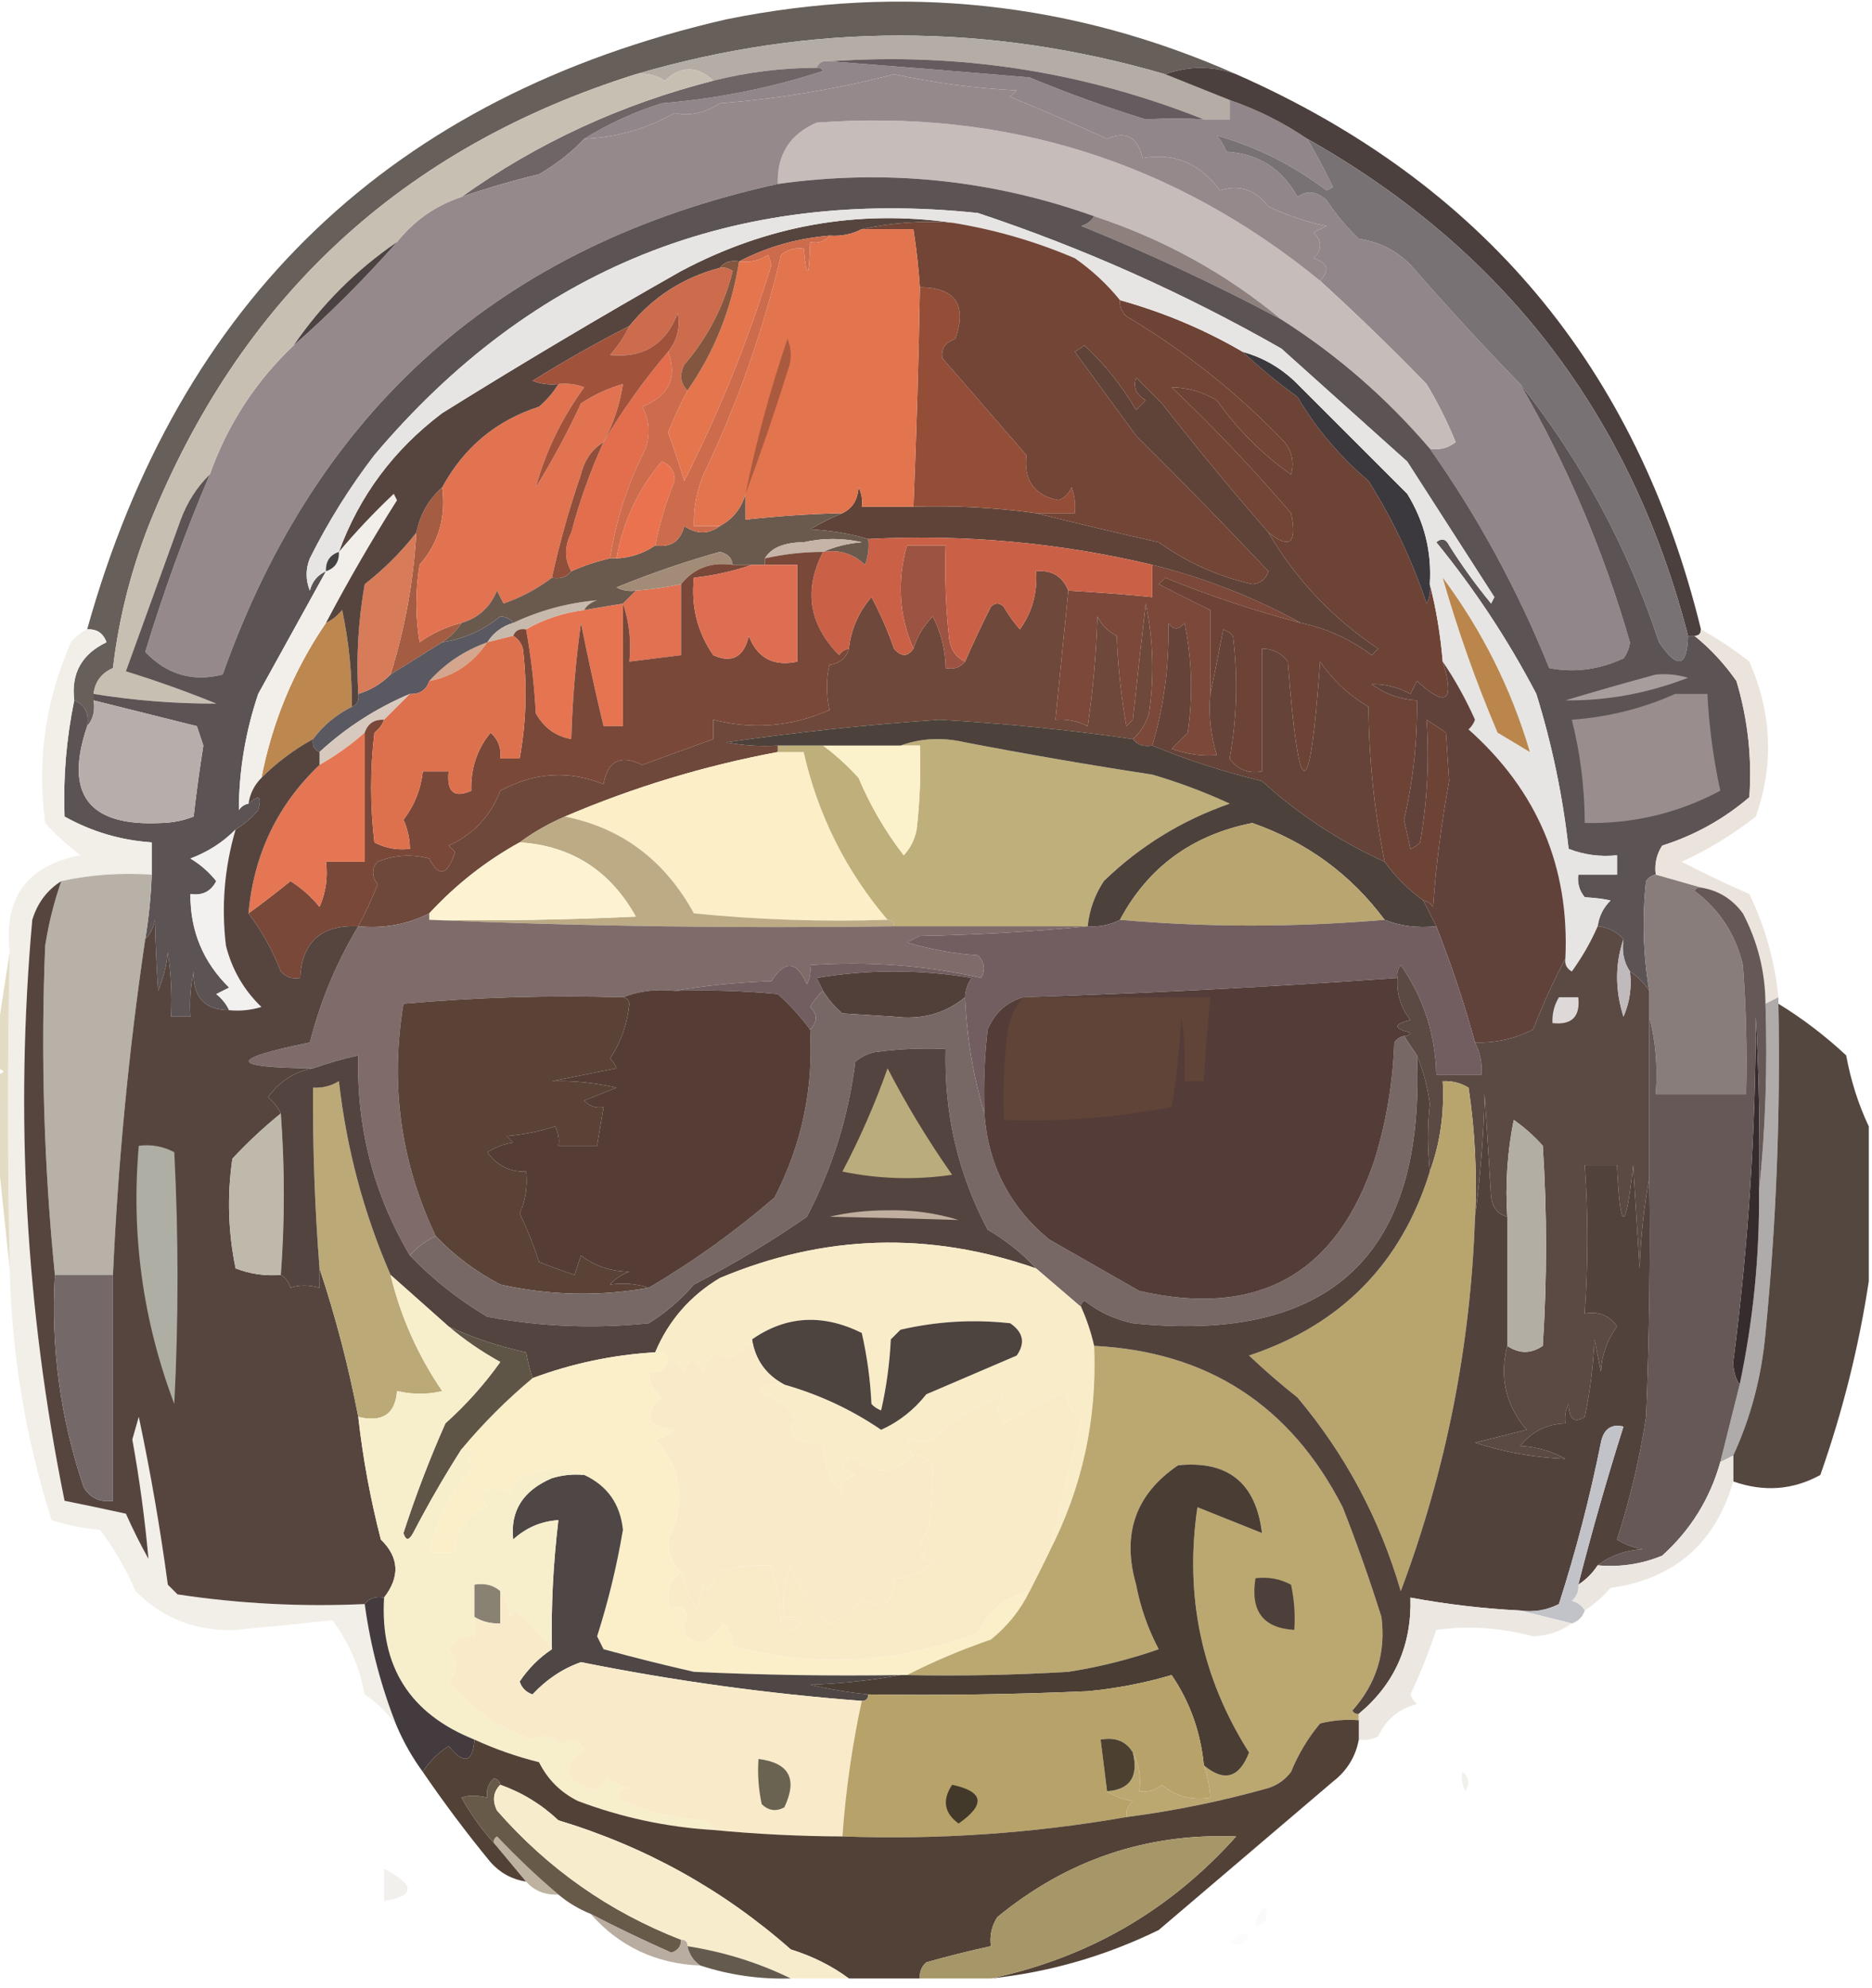 <?xml version="1.0" encoding="UTF-8"?>
<!DOCTYPE svg PUBLIC "-//W3C//DTD SVG 1.1//EN" "http://www.w3.org/Graphics/SVG/1.1/DTD/svg11.dtd">
<svg xmlns="http://www.w3.org/2000/svg" version="1.1" width="290px" height="308px" style="shape-rendering:geometricPrecision; text-rendering:geometricPrecision; image-rendering:optimizeQuality; fill-rule:evenodd; clip-rule:evenodd" xmlns:xlink="http://www.w3.org/1999/xlink">
<g><path style="opacity:1" fill="#665f5a" d="M 191.5,11.5 C 187.848,10.186 184.181,10.186 180.5,11.5C 153.071,3.506 125.738,3.506 98.5,11.5C 62.256,22.874 37.09,46.208 23,81.5C 20.224,88.603 18.391,95.936 17.5,103.5C 15.712,104.283 14.712,105.616 14.5,107.5C 14.5,107.833 14.5,108.167 14.5,108.5C 14.768,110.099 14.434,111.432 13.5,112.5C 13.843,110.517 13.177,109.183 11.5,108.5C 10.993,104.33 12.659,101.33 16.5,99.5C 15.995,98.082 14.995,97.415 13.5,97.5C 27.762,46.405 60.763,14.905 112.5,3C 139.867,-2.542 166.201,0.291 191.5,11.5 Z"/></g>
<g><path style="opacity:1" fill="#b4ada5" d="M 180.5,11.5 C 183.833,12.833 187.167,14.167 190.5,15.5C 190.5,16.5 190.5,17.5 190.5,18.5C 189.167,18.5 187.833,18.5 186.5,18.5C 167.901,11.09 148.568,8.09 128.5,9.5C 127.508,9.328 126.842,9.662 126.5,10.5C 121.07,10.517 115.737,11.183 110.5,12.5C 107.985,10.158 105.485,10.158 103,12.5C 101.644,11.62 100.144,11.287 98.5,11.5C 125.738,3.506 153.071,3.506 180.5,11.5 Z"/></g>
<g><path style="opacity:1" fill="#918689" d="M 126.5,10.5 C 126.842,9.662 127.508,9.328 128.5,9.5C 138.684,10.271 149.018,11.105 159.5,12C 165.392,14.445 171.392,16.612 177.5,18.5C 180.649,18.316 183.649,18.316 186.5,18.5C 187.833,18.5 189.167,18.5 190.5,18.5C 190.5,17.5 190.5,16.5 190.5,15.5C 194.779,16.973 198.779,18.973 202.5,21.5C 203.92,23.902 205.253,26.402 206.5,29C 206.167,29.167 205.833,29.333 205.5,29.5C 200.276,25.555 194.609,22.721 188.5,21C 189.126,21.75 189.626,22.584 190,23.5C 194.968,23.816 198.635,26.149 201,30.5C 202.507,29.465 204.007,29.632 205.5,31C 206.928,33.185 208.595,35.185 210.5,37C 213.611,37.444 216.277,38.777 218.5,41C 224.033,47.363 229.699,53.529 235.5,59.5C 242.776,72.062 248.442,85.396 252.5,99.5C 252.392,100.442 252.059,101.275 251.5,102C 247.705,103.755 243.872,104.255 240,103.5C 235.106,91.371 228.939,80.038 221.5,69.5C 222.978,69.762 224.311,69.429 225.5,68.5C 224.237,65.397 222.737,62.397 221,59.5C 215.685,54.019 210.185,48.685 204.5,43.5C 206.06,41.871 205.727,40.704 203.5,40C 204.833,38.667 204.833,37.333 203.5,36C 204.167,35.667 204.833,35.333 205.5,35C 202.673,34.47 199.673,33.47 196.5,32C 194.477,29.376 191.977,28.543 189,29.5C 185.863,25.278 181.863,23.611 177,24.5C 176.255,21.213 174.422,20.213 171.5,21.5C 166.547,19.237 161.547,17.071 156.5,15C 156.833,14.667 157.167,14.333 157.5,14C 151.081,13.675 144.748,12.841 138.5,11.5C 129.639,13.798 120.639,15.298 111.5,16C 109.17,17.523 106.836,18.023 104.5,17.5C 100.14,19.968 95.473,21.302 90.5,21.5C 94.186,19.205 98.186,17.372 102.5,16C 111.075,15.295 119.408,13.628 127.5,11C 127.272,10.601 126.938,10.435 126.5,10.5 Z"/></g>
<g><path style="opacity:1" fill="#665c5f" d="M 128.5,9.5 C 148.568,8.09 167.901,11.09 186.5,18.5C 183.649,18.316 180.649,18.316 177.5,18.5C 171.392,16.612 165.392,14.445 159.5,12C 149.018,11.105 138.684,10.271 128.5,9.5 Z"/></g>
<g><path style="opacity:1" fill="#c6bdbb" d="M 204.5,43.5 C 210.185,48.685 215.685,54.019 221,59.5C 222.737,62.397 224.237,65.397 225.5,68.5C 224.311,69.429 222.978,69.762 221.5,69.5C 214.809,61.663 207.142,54.996 198.5,49.5C 189.935,42.38 180.269,37.046 169.5,33.5C 153.596,27.821 137.263,26.154 120.5,28.5C 120.345,23.977 122.345,20.811 126.5,19C 155.887,16.854 181.887,25.02 204.5,43.5 Z"/></g>
<g><path style="opacity:1" fill="#6f6567" d="M 126.5,10.5 C 126.938,10.435 127.272,10.601 127.5,11C 119.408,13.628 111.075,15.295 102.5,16C 98.186,17.372 94.186,19.205 90.5,21.5C 88.549,23.59 86.215,25.423 83.5,27C 79.415,27.981 75.415,29.148 71.5,30.5C 83.24,22.135 96.24,16.135 110.5,12.5C 115.737,11.183 121.07,10.517 126.5,10.5 Z"/></g>
<g><path style="opacity:1" fill="#8d807d" d="M 169.5,33.5 C 180.269,37.046 189.935,42.38 198.5,49.5C 188.46,44.148 178.127,39.315 167.5,35C 168.416,34.722 169.082,34.222 169.5,33.5 Z"/></g>
<g><path style="opacity:1" fill="#96898c" d="M 204.5,43.5 C 181.887,25.02 155.887,16.854 126.5,19C 122.345,20.811 120.345,23.977 120.5,28.5C 77.785,37.879 49.118,63.212 34.5,104.5C 29.856,105.676 25.856,104.509 22.5,101C 25.348,91.618 28.682,82.452 32.5,73.5C 35.267,65.749 39.6,59.083 45.5,53.5C 51.119,48.548 56.452,43.215 61.5,37.5C 64.125,34.185 67.458,31.851 71.5,30.5C 75.415,29.148 79.415,27.981 83.5,27C 86.215,25.423 88.549,23.59 90.5,21.5C 95.473,21.302 100.14,19.968 104.5,17.5C 106.836,18.023 109.17,17.523 111.5,16C 120.639,15.298 129.639,13.798 138.5,11.5C 144.748,12.841 151.081,13.675 157.5,14C 157.167,14.333 156.833,14.667 156.5,15C 161.547,17.071 166.547,19.237 171.5,21.5C 174.422,20.213 176.255,21.213 177,24.5C 181.863,23.611 185.863,25.278 189,29.5C 191.977,28.543 194.477,29.376 196.5,32C 199.673,33.47 202.673,34.47 205.5,35C 204.833,35.333 204.167,35.667 203.5,36C 204.833,37.333 204.833,38.667 203.5,40C 205.727,40.704 206.06,41.871 204.5,43.5 Z"/></g>
<g><path style="opacity:1" fill="#c7c0b2" d="M 110.5,12.5 C 96.24,16.135 83.24,22.135 71.5,30.5C 67.458,31.851 64.125,34.185 61.5,37.5C 55.188,41.812 49.855,47.145 45.5,53.5C 39.6,59.083 35.267,65.749 32.5,73.5C 30.526,75.428 29.026,77.761 28,80.5C 25.158,88.361 22.325,96.194 19.5,104C 24.232,105.466 28.898,107.133 33.5,109C 27.147,109.022 20.813,108.522 14.5,107.5C 14.712,105.616 15.712,104.283 17.5,103.5C 18.391,95.936 20.224,88.603 23,81.5C 37.09,46.208 62.256,22.874 98.5,11.5C 100.144,11.287 101.644,11.62 103,12.5C 105.485,10.158 107.985,10.158 110.5,12.5 Z"/></g>
<g><path style="opacity:1" fill="#4b4342" d="M 61.5,37.5 C 56.452,43.215 51.119,48.548 45.5,53.5C 49.855,47.145 55.188,41.812 61.5,37.5 Z"/></g>
<g><path style="opacity:1" fill="#4c403e" d="M 180.5,11.5 C 184.181,10.186 187.848,10.186 191.5,11.5C 229.595,28.27 253.595,56.937 263.5,97.5C 263.5,98.167 263.167,98.5 262.5,98.5C 262.167,98.5 261.833,98.5 261.5,98.5C 252.709,64.391 233.042,38.724 202.5,21.5C 198.779,18.973 194.779,16.973 190.5,15.5C 187.167,14.167 183.833,12.833 180.5,11.5 Z"/></g>
<g><path style="opacity:1" fill="#787274" d="M 202.5,21.5 C 233.042,38.724 252.709,64.391 261.5,98.5C 261.361,103.39 259.861,103.723 257,99.5C 252.144,84.78 244.978,71.447 235.5,59.5C 229.699,53.529 224.033,47.363 218.5,41C 216.277,38.777 213.611,37.444 210.5,37C 208.595,35.185 206.928,33.185 205.5,31C 204.007,29.632 202.507,29.465 201,30.5C 198.635,26.149 194.968,23.816 190,23.5C 189.626,22.584 189.126,21.75 188.5,21C 194.609,22.721 200.276,25.555 205.5,29.5C 205.833,29.333 206.167,29.167 206.5,29C 205.253,26.402 203.92,23.902 202.5,21.5 Z"/></g>
<g><path style="opacity:1" fill="#5c5354" d="M 169.5,33.5 C 169.082,34.222 168.416,34.722 167.5,35C 178.127,39.315 188.46,44.148 198.5,49.5C 207.142,54.996 214.809,61.663 221.5,69.5C 228.939,80.038 235.106,91.371 240,103.5C 243.872,104.255 247.705,103.755 251.5,102C 252.059,101.275 252.392,100.442 252.5,99.5C 248.442,85.396 242.776,72.062 235.5,59.5C 244.978,71.447 252.144,84.78 257,99.5C 259.861,103.723 261.361,103.39 261.5,98.5C 261.833,98.5 262.167,98.5 262.5,98.5C 264.972,100.5 267.138,102.833 269,105.5C 270.763,111.401 271.429,117.401 271,123.5C 267.032,126.902 262.532,129.402 257.5,131C 256.62,132.356 256.286,133.856 256.5,135.5C 255.883,135.611 255.383,135.944 255,136.5C 254.374,142.195 254.541,147.862 255.5,153.5C 254.728,152.306 253.728,151.306 252.5,150.5C 251.549,149.081 251.216,147.415 251.5,145.5C 250.486,144.326 249.153,143.66 247.5,143.5C 247.703,141.956 248.37,140.622 249.5,139.5C 248.418,139.251 247.085,139.085 245.5,139C 244.663,137.989 244.33,136.822 244.5,135.5C 246.5,135.5 248.5,135.5 250.5,135.5C 250.5,134.5 250.5,133.5 250.5,132.5C 247.881,132.768 245.381,132.435 243,131.5C 242.106,123.375 240.439,115.375 238,107.5C 233.619,99.125 228.452,91.291 222.5,84C 223.332,83.312 223.998,83.479 224.5,84.5C 226.473,87.64 228.64,90.64 231,93.5C 231.167,93.167 231.333,92.833 231.5,92.5C 227,85.5 222.5,78.5 218,71.5C 211.5,65.667 205,59.833 198.5,54C 183.525,45.453 167.858,38.453 151.5,33C 113.658,29.009 82.492,41.509 58,70.5C 54.166,75.497 50.833,80.83 48,86.5C 47.333,88.167 47.333,89.833 48,91.5C 48.377,90.058 49.21,89.058 50.5,88.5C 47.024,94.779 43.524,101.112 40,107.5C 38.024,113.387 37.024,119.387 37,125.5C 37.383,124.944 37.883,124.611 38.5,124.5C 40.105,123.031 40.605,123.365 40,125.5C 38.961,126.71 37.794,127.71 36.5,128.5C 34.535,130.488 32.202,131.988 29.5,133C 31.061,133.941 32.395,135.108 33.5,136.5C 32.68,138.111 31.346,138.778 29.5,138.5C 29.453,144.194 31.453,149.027 35.5,153C 34.833,153.333 34.167,153.667 33.5,154C 34.38,154.708 35.047,155.542 35.5,156.5C 31.691,156.466 29.858,154.466 30,150.5C 29.503,152.81 29.337,155.143 29.5,157.5C 28.5,157.5 27.5,157.5 26.5,157.5C 26.665,154.15 26.498,150.817 26,147.5C 25.808,149.577 25.308,151.577 24.5,153.5C 24.258,149.92 24.091,146.253 24,142.5C 23.768,143.737 23.268,144.737 22.5,145.5C 23.051,142.193 23.384,138.86 23.5,135.5C 23.5,133.833 23.5,132.167 23.5,130.5C 18.689,130.173 14.189,128.84 10,126.5C 9.774,120.455 10.274,114.455 11.5,108.5C 13.177,109.183 13.843,110.517 13.5,112.5C 9.905,123.08 13.739,128.08 25,127.5C 26.764,127.456 28.431,127.122 30,126.5C 30.418,122.822 30.918,119.155 31.5,115.5C 31.167,114.5 30.833,113.5 30.5,112.5C 25.158,111.165 19.825,109.831 14.5,108.5C 14.5,108.167 14.5,107.833 14.5,107.5C 20.813,108.522 27.147,109.022 33.5,109C 28.898,107.133 24.232,105.466 19.5,104C 22.325,96.194 25.158,88.361 28,80.5C 29.026,77.761 30.526,75.428 32.5,73.5C 28.682,82.452 25.348,91.618 22.5,101C 25.856,104.509 29.856,105.676 34.5,104.5C 49.118,63.212 77.785,37.879 120.5,28.5C 137.263,26.154 153.596,27.821 169.5,33.5 Z"/></g>
<g><path style="opacity:1" fill="#bd8750" d="M 54.5,109.5 C 52.09,110.701 50.09,112.367 48.5,114.5C 45.55,116.115 42.884,118.115 40.5,120.5C 42.202,111.77 45.535,103.77 50.5,96.5C 51.458,96.047 52.292,95.38 53,94.5C 54.05,99.448 54.55,104.448 54.5,109.5 Z"/></g>
<g><path style="opacity:1" fill="#a89d9d" d="M 256.5,104.5 C 258.199,104.34 259.866,104.506 261.5,105C 255.26,107.417 248.927,108.584 242.5,108.5C 247.233,107.074 251.899,105.741 256.5,104.5 Z"/></g>
<g><path style="opacity:1" fill="#d3a68d" d="M 75.5,99.5 C 73.239,102.796 70.239,104.796 66.5,105.5C 68.975,102.759 71.975,100.759 75.5,99.5 Z"/></g>
<g><path style="opacity:1" fill="#6e483a" d="M 165.5,91.5 C 164.833,98.167 164.167,104.833 163.5,111.5C 165.262,111.357 166.929,111.691 168.5,112.5C 169.33,106.862 169.83,101.196 170,95.5C 170.667,96.833 171.667,97.833 173,98.5C 173.172,103.202 173.672,107.868 174.5,112.5C 174.833,112.167 175.167,111.833 175.5,111.5C 176.128,105.522 176.794,99.522 177.5,93.5C 178.663,99.138 178.83,104.804 178,110.5C 177.52,112.133 176.687,113.466 175.5,114.5C 165.562,113.063 155.562,112.063 145.5,111.5C 134.453,112.256 123.453,113.423 112.5,115C 115.146,115.497 117.813,115.664 120.5,115.5C 120.5,115.833 120.5,116.167 120.5,116.5C 109.133,118.622 98.133,121.956 87.5,126.5C 84.968,127.596 82.635,128.929 80.5,130.5C 75.278,133.38 70.612,137.047 66.5,141.5C 63.08,143.222 59.414,143.889 55.5,143.5C 56.609,141.446 57.609,139.279 58.5,137C 57.548,135.7 57.548,134.533 58.5,133.5C 61.103,132.438 63.77,132.272 66.5,133C 67.996,135.972 69.329,135.638 70.5,132C 70.167,131.667 69.833,131.333 69.5,131C 73.335,129.253 76.002,126.419 77.5,122.5C 82.826,119.635 88.159,119.302 93.5,121.5C 94.119,117.857 96.119,116.857 99.5,118.5C 103.184,117.132 106.851,115.799 110.5,114.5C 110.5,113.5 110.5,112.5 110.5,111.5C 116.64,113.072 122.64,112.572 128.5,110C 127.973,107.525 127.973,105.191 128.5,103C 130.119,102.764 131.119,101.931 131.5,100.5C 131.841,97.484 133.007,94.817 135,92.5C 136.37,95.05 137.537,97.717 138.5,100.5C 139.614,101.776 140.614,101.776 141.5,100.5C 142.065,98.614 143.065,96.947 144.5,95.5C 145.795,98.012 146.461,100.679 146.5,103.5C 147.791,103.737 148.791,103.404 149.5,102.5C 150.719,99.709 152.052,96.876 153.5,94C 154.167,93.333 154.833,93.333 155.5,94C 156.211,95.255 157.044,96.421 158,97.5C 159.908,94.793 160.741,91.793 160.5,88.5C 162.933,88.273 164.599,89.273 165.5,91.5 Z"/></g>
<g><path style="opacity:1" fill="#a45c42" d="M 68.5,75.5 C 69.114,80.135 67.948,84.135 65,87.5C 64.333,91.5 64.333,95.5 65,99.5C 66.993,98.086 69.16,97.086 71.5,96.5C 70.694,97.728 69.694,98.728 68.5,99.5C 65.861,101.156 63.195,102.822 60.5,104.5C 62.727,97.368 64.061,90.035 64.5,82.5C 65.079,79.669 66.412,77.336 68.5,75.5 Z"/></g>
<g><path style="opacity:1" fill="#5a5860" d="M 79.5,96.5 C 77.77,97.026 76.436,98.026 75.5,99.5C 71.975,100.759 68.975,102.759 66.5,105.5C 66.027,106.906 65.027,107.573 63.5,107.5C 58.314,109.685 53.647,112.685 49.5,116.5C 48.662,116.158 48.328,115.492 48.5,114.5C 50.09,112.367 52.09,110.701 54.5,109.5C 55.338,109.158 55.672,108.492 55.5,107.5C 57.411,106.925 59.078,105.925 60.5,104.5C 63.195,102.822 65.861,101.156 68.5,99.5C 71.852,98.992 74.852,97.658 77.5,95.5C 78.416,95.543 79.083,95.876 79.5,96.5 Z"/></g>
<g><path style="opacity:1" fill="#e17151" d="M 105.5,90.5 C 105.5,94.167 105.5,97.833 105.5,101.5C 102.833,101.833 100.167,102.167 97.5,102.5C 97.81,99.287 97.477,96.287 96.5,93.5C 97.167,92.833 97.833,92.167 98.5,91.5C 100.861,91.326 103.194,90.993 105.5,90.5 Z"/></g>
<g><path style="opacity:1" fill="#f2efeb" d="M 50.5,96.5 C 45.535,103.77 42.202,111.77 40.5,120.5C 39.4,121.605 38.733,122.938 38.5,124.5C 37.883,124.611 37.383,124.944 37,125.5C 37.024,119.387 38.024,113.387 40,107.5C 43.524,101.112 47.024,94.779 50.5,88.5C 51.906,88.027 52.573,87.027 52.5,85.5C 55.101,82.396 57.934,79.396 61,76.5C 61.167,76.833 61.333,77.167 61.5,77.5C 57.557,83.725 53.891,90.058 50.5,96.5 Z"/></g>
<g><path style="opacity:1" fill="#e67451" d="M 96.5,93.5 C 96.5,99.833 96.5,106.167 96.5,112.5C 95.5,112.5 94.5,112.5 93.5,112.5C 92.234,107.199 91.067,101.866 90,96.5C 89.169,102.477 88.669,108.477 88.5,114.5C 86.09,114.079 84.257,112.746 83,110.5C 82.772,106.083 82.272,101.75 81.5,97.5C 84.215,95.928 87.215,94.928 90.5,94.5C 92.5,94.167 94.5,93.833 96.5,93.5 Z"/></g>
<g><path style="opacity:1" fill="#c7b9ac" d="M 90.5,94.5 C 87.215,94.928 84.215,95.928 81.5,97.5C 80.508,97.328 79.842,97.662 79.5,98.5C 78.167,98.833 76.833,99.167 75.5,99.5C 76.436,98.026 77.77,97.026 79.5,96.5C 83.66,94.544 87.994,93.377 92.5,93C 91.584,93.278 90.918,93.778 90.5,94.5 Z"/></g>
<g><path style="opacity:1" fill="#d77b59" d="M 64.5,82.5 C 64.061,90.035 62.727,97.368 60.5,104.5C 59.078,105.925 57.411,106.925 55.5,107.5C 55.171,101.794 55.505,96.128 56.5,90.5C 59.548,88.118 62.215,85.452 64.5,82.5 Z"/></g>
<g><path style="opacity:1" fill="#7b4839" d="M 178.5,87.5 C 186.659,89.547 194.326,92.547 201.5,96.5C 194.357,94.63 187.357,92.297 180.5,89.5C 180.167,89.833 179.833,90.167 179.5,90.5C 182.207,91.904 184.874,93.238 187.5,94.5C 187.5,98.833 187.5,103.167 187.5,107.5C 187.216,110.777 187.549,113.943 188.5,117C 186.155,117.17 183.821,116.837 181.5,116C 182.333,115.167 183.167,114.333 184,113.5C 184.83,107.804 184.663,102.137 183.5,96.5C 182.575,97.641 181.741,97.641 181,96.5C 181.131,103.246 180.298,109.579 178.5,115.5C 177.209,115.737 176.209,115.404 175.5,114.5C 176.687,113.466 177.52,112.133 178,110.5C 178.83,104.804 178.663,99.138 177.5,93.5C 176.794,99.522 176.128,105.522 175.5,111.5C 175.167,111.833 174.833,112.167 174.5,112.5C 173.672,107.868 173.172,103.202 173,98.5C 171.667,97.833 170.667,96.833 170,95.5C 169.83,101.196 169.33,106.862 168.5,112.5C 166.929,111.691 165.262,111.357 163.5,111.5C 164.167,104.833 164.833,98.167 165.5,91.5C 169.842,91.74 174.176,92.073 178.5,92.5C 178.5,90.833 178.5,89.167 178.5,87.5 Z"/></g>
<g><path style="opacity:1" fill="#9d5341" d="M 149.5,102.5 C 148.791,103.404 147.791,103.737 146.5,103.5C 146.461,100.679 145.795,98.012 144.5,95.5C 143.065,96.947 142.065,98.614 141.5,100.5C 139.266,95.364 138.933,90.03 140.5,84.5C 142.5,84.5 144.5,84.5 146.5,84.5C 146.334,89.178 146.501,93.845 147,98.5C 147.122,100.437 147.955,101.77 149.5,102.5 Z"/></g>
<g><path style="opacity:1" fill="#6d4336" d="M 173.5,46.5 C 180.236,48.373 186.57,51.039 192.5,54.5C 195.144,56.969 197.977,59.302 201,61.5C 203.908,66.413 207.575,70.747 212,74.5C 215.772,80.491 218.772,86.824 221,93.5C 221.483,92.552 221.649,91.552 221.5,90.5C 222.482,94.316 223.149,98.316 223.5,102.5C 225.406,108.685 224.073,109.685 219.5,105.5C 219.167,106.167 218.833,106.833 218.5,107.5C 216.544,106.452 214.544,105.952 212.5,106C 214.569,107.523 216.903,108.357 219.5,108.5C 219.592,114.752 218.925,120.919 217.5,127C 217.833,128.5 218.167,130 218.5,131.5C 219.086,131.291 219.586,130.957 220,130.5C 221.107,124.131 221.44,117.798 221,111.5C 222,112.167 223,112.833 224,113.5C 224.167,116 224.333,118.5 224.5,121C 223.308,127.408 222.475,133.908 222,140.5C 221.617,139.944 221.117,139.611 220.5,139.5C 218.167,137.833 216.167,135.833 214.5,133.5C 212.894,125.637 212.06,117.637 212,109.5C 208.984,107.712 206.484,105.379 204.5,102.5C 202.914,125.085 201.247,125.085 199.5,102.5C 198.476,101.147 197.143,100.48 195.5,100.5C 195.5,106.833 195.5,113.167 195.5,119.5C 193.335,119.884 191.668,119.217 190.5,117.5C 191.626,111.218 191.793,104.885 191,98.5C 190.586,98.043 190.086,97.709 189.5,97.5C 188.833,100.977 188.166,104.311 187.5,107.5C 187.5,103.167 187.5,98.833 187.5,94.5C 184.874,93.238 182.207,91.904 179.5,90.5C 179.833,90.167 180.167,89.833 180.5,89.5C 187.357,92.297 194.357,94.63 201.5,96.5C 205.522,97.343 209.188,99.01 212.5,101.5C 212.833,101.167 213.167,100.833 213.5,100.5C 206.374,95.713 200.708,89.713 196.5,82.5C 199.827,85.146 200.994,84.146 200,79.5C 194.171,72.671 188.004,66.171 181.5,60C 183.92,60.025 186.253,60.691 188.5,62C 191.66,66.493 195.493,70.326 200,73.5C 200.52,71.711 200.187,70.044 199,68.5C 191.698,60.859 183.531,54.359 174.5,49C 173.748,48.329 173.414,47.496 173.5,46.5 Z"/></g>
<g><path style="opacity:1" fill="#e27351" d="M 86.5,59.5 C 87.873,59.343 89.207,59.51 90.5,60C 87.011,64.807 84.511,69.974 83,75.5C 85.588,71.326 87.921,66.993 90,62.5C 92.034,61.138 94.201,60.138 96.5,59.5C 96.023,62.655 95.023,65.655 93.5,68.5C 91.716,69.574 90.549,71.24 90,73.5C 88.185,78.763 86.685,84.097 85.5,89.5C 83.269,91.201 80.769,92.534 78,93.5C 77.667,92.833 77.333,92.167 77,91.5C 75.924,94.079 74.091,95.746 71.5,96.5C 69.16,97.086 66.993,98.086 65,99.5C 64.333,95.5 64.333,91.5 65,87.5C 67.948,84.135 69.114,80.135 68.5,75.5C 71.853,69.31 76.853,65.143 83.5,63C 84.71,61.961 85.71,60.794 86.5,59.5 Z"/></g>
<g><path style="opacity:1" fill="#5f4338" d="M 196.5,82.5 C 200.708,89.713 206.374,95.713 213.5,100.5C 213.167,100.833 212.833,101.167 212.5,101.5C 209.188,99.01 205.522,97.343 201.5,96.5C 194.326,92.547 186.659,89.547 178.5,87.5C 164.059,84.063 149.393,82.73 134.5,83.5C 131.695,82.68 128.695,82.18 125.5,82C 127.175,81.015 128.842,80.181 130.5,79.5C 132.045,78.77 132.878,77.437 133,75.5C 133.483,76.448 133.649,77.448 133.5,78.5C 136.167,78.5 138.833,78.5 141.5,78.5C 147.878,78.295 154.211,78.628 160.5,79.5C 166.679,81.047 173.013,82.547 179.5,84C 183.846,87.121 188.679,89.288 194,90.5C 195.28,90.386 196.113,89.72 196.5,88.5C 189.781,81.39 182.948,74.39 176,67.5C 172.833,63.167 169.667,58.833 166.5,54.5C 167,54.167 167.5,53.833 168,53.5C 171.138,56.437 173.805,59.77 176,63.5C 176.5,63 177,62.5 177.5,62C 175.993,61.163 175.493,59.996 176,58.5C 177.333,59.833 178.667,61.167 180,62.5C 185.391,69.379 190.891,76.045 196.5,82.5 Z"/></g>
<g><path style="opacity:1" fill="#ca6147" d="M 134.5,83.5 C 149.393,82.73 164.059,84.063 178.5,87.5C 178.5,89.167 178.5,90.833 178.5,92.5C 174.176,92.073 169.842,91.74 165.5,91.5C 164.599,89.273 162.933,88.273 160.5,88.5C 160.741,91.793 159.908,94.793 158,97.5C 157.044,96.421 156.211,95.255 155.5,94C 154.833,93.333 154.167,93.333 153.5,94C 152.052,96.876 150.719,99.709 149.5,102.5C 147.955,101.77 147.122,100.437 147,98.5C 146.501,93.845 146.334,89.178 146.5,84.5C 144.5,84.5 142.5,84.5 140.5,84.5C 138.933,90.03 139.266,95.364 141.5,100.5C 140.614,101.776 139.614,101.776 138.5,100.5C 137.537,97.717 136.37,95.05 135,92.5C 133.007,94.817 131.841,97.484 131.5,100.5C 130.883,100.611 130.383,100.944 130,101.5C 125.298,96.729 124.465,91.396 127.5,85.5C 130.044,85.104 132.211,85.771 134,87.5C 134.49,86.207 134.657,84.873 134.5,83.5 Z"/></g>
<g><path style="opacity:1" fill="#6a594d" d="M 115.5,76.5 C 115.5,77.833 115.5,79.167 115.5,80.5C 120.482,79.947 125.482,79.613 130.5,79.5C 128.842,80.181 127.175,81.015 125.5,82C 128.695,82.18 131.695,82.68 134.5,83.5C 134.657,84.873 134.49,86.207 134,87.5C 132.211,85.771 130.044,85.104 127.5,85.5C 129.292,84.691 131.292,84.191 133.5,84C 130.5,83.333 127.5,83.333 124.5,84C 121.445,84.04 119.445,84.873 118.5,86.5C 118.5,86.833 118.5,87.167 118.5,87.5C 117.833,87.5 117.167,87.5 116.5,87.5C 115.5,87.5 114.5,87.5 113.5,87.5C 113.38,86.414 112.713,85.747 111.5,85.5C 106.057,87.027 100.724,88.86 95.5,91C 96.448,91.483 97.448,91.65 98.5,91.5C 97.833,92.167 97.167,92.833 96.5,93.5C 94.5,93.833 92.5,94.167 90.5,94.5C 90.918,93.778 91.584,93.278 92.5,93C 87.994,93.377 83.66,94.544 79.5,96.5C 79.083,95.876 78.416,95.543 77.5,95.5C 74.852,97.658 71.852,98.992 68.5,99.5C 69.694,98.728 70.694,97.728 71.5,96.5C 74.091,95.746 75.924,94.079 77,91.5C 77.333,92.167 77.667,92.833 78,93.5C 80.769,92.534 83.269,91.201 85.5,89.5C 86.791,89.737 87.791,89.404 88.5,88.5C 90.421,87.637 92.421,86.971 94.5,86.5C 94.833,86.5 95.167,86.5 95.5,86.5C 97.703,86.396 99.703,85.73 101.5,84.5C 103.911,84.863 105.411,83.863 106,81.5C 107.943,82.807 109.777,82.807 111.5,81.5C 113.534,80.409 114.868,78.743 115.5,76.5 Z"/></g>
<g><path style="opacity:1" fill="#55453e" d="M 147.5,34.5 C 142.637,34.181 137.97,34.514 133.5,35.5C 131.958,36.301 130.292,36.634 128.5,36.5C 123.471,36.92 118.805,38.254 114.5,40.5C 113.209,40.263 112.209,40.596 111.5,41.5C 105.839,42.995 101.172,45.995 97.5,50.5C 92.389,53.105 87.389,55.939 82.5,59C 83.793,59.49 85.127,59.657 86.5,59.5C 85.71,60.794 84.71,61.961 83.5,63C 76.853,65.143 71.853,69.31 68.5,75.5C 66.412,77.336 65.079,79.669 64.5,82.5C 62.215,85.452 59.548,88.118 56.5,90.5C 55.505,96.128 55.171,101.794 55.5,107.5C 55.672,108.492 55.338,109.158 54.5,109.5C 54.55,104.448 54.05,99.448 53,94.5C 52.292,95.38 51.458,96.047 50.5,96.5C 53.891,90.058 57.557,83.725 61.5,77.5C 61.333,77.167 61.167,76.833 61,76.5C 57.934,79.396 55.101,82.396 52.5,85.5C 55.664,76.82 60.998,69.653 68.5,64C 80.668,56.415 93.001,49.081 105.5,42C 118.832,34.924 132.832,32.424 147.5,34.5 Z"/></g>
<g><path style="opacity:1" fill="#3c393e" d="M 192.5,54.5 C 195.516,55.343 198.183,56.843 200.5,59C 206.333,64.833 212.167,70.667 218,76.5C 220.653,80.803 221.82,85.469 221.5,90.5C 221.649,91.552 221.483,92.552 221,93.5C 218.772,86.824 215.772,80.491 212,74.5C 207.575,70.747 203.908,66.413 201,61.5C 197.977,59.302 195.144,56.969 192.5,54.5 Z"/></g>
<g><path style="opacity:1" fill="#e7e5e3" d="M 247.5,143.5 C 246.461,145.901 245.127,148.235 243.5,150.5C 242.702,150.043 242.369,149.376 242.5,148.5C 243.166,134.326 238.166,122.493 227.5,113C 227.957,112.586 228.291,112.086 228.5,111.5C 227.059,108.276 225.392,105.276 223.5,102.5C 223.149,98.316 222.482,94.316 221.5,90.5C 221.82,85.469 220.653,80.803 218,76.5C 212.167,70.667 206.333,64.833 200.5,59C 198.183,56.843 195.516,55.343 192.5,54.5C 186.57,51.039 180.236,48.373 173.5,46.5C 171.5,44.028 169.167,41.862 166.5,40C 160.384,37.388 154.051,35.555 147.5,34.5C 132.832,32.424 118.832,34.924 105.5,42C 93.001,49.081 80.668,56.415 68.5,64C 60.998,69.653 55.664,76.82 52.5,85.5C 51.094,85.973 50.427,86.973 50.5,88.5C 49.21,89.058 48.377,90.058 48,91.5C 47.333,89.833 47.333,88.167 48,86.5C 50.833,80.83 54.166,75.497 58,70.5C 82.492,41.509 113.658,29.009 151.5,33C 167.858,38.453 183.525,45.453 198.5,54C 205,59.833 211.5,65.667 218,71.5C 222.5,78.5 227,85.5 231.5,92.5C 231.333,92.833 231.167,93.167 231,93.5C 228.64,90.64 226.473,87.64 224.5,84.5C 223.998,83.479 223.332,83.312 222.5,84C 228.452,91.291 233.619,99.125 238,107.5C 240.439,115.375 242.106,123.375 243,131.5C 245.381,132.435 247.881,132.768 250.5,132.5C 250.5,133.5 250.5,134.5 250.5,135.5C 248.5,135.5 246.5,135.5 244.5,135.5C 244.33,136.822 244.663,137.989 245.5,139C 247.085,139.085 248.418,139.251 249.5,139.5C 248.37,140.622 247.703,141.956 247.5,143.5 Z"/></g>
<g><path style="opacity:1" fill="#a38c77" d="M 113.5,87.5 C 110.169,87.018 107.503,88.018 105.5,90.5C 103.194,90.993 100.861,91.326 98.5,91.5C 97.448,91.65 96.448,91.483 95.5,91C 100.724,88.86 106.057,87.027 111.5,85.5C 112.713,85.747 113.38,86.414 113.5,87.5 Z"/></g>
<g><path style="opacity:1" fill="#444242" d="M 52.5,85.5 C 52.573,87.027 51.906,88.027 50.5,88.5C 50.427,86.973 51.094,85.973 52.5,85.5 Z"/></g>
<g><path style="opacity:1" fill="#c5b4a7" d="M 127.5,85.5 C 124.455,85.508 121.455,85.841 118.5,86.5C 119.445,84.873 121.445,84.04 124.5,84C 127.5,83.333 130.5,83.333 133.5,84C 131.292,84.191 129.292,84.691 127.5,85.5 Z"/></g>
<g><path style="opacity:1" fill="#e26e4d" d="M 103.5,54.5 C 105,58.456 103.667,61.289 99.5,63C 100.591,65.064 100.758,67.231 100,69.5C 97.27,74.856 95.437,80.522 94.5,86.5C 92.421,86.971 90.421,87.637 88.5,88.5C 87.418,86.673 87.418,84.673 88.5,82.5C 89.778,77.663 91.445,72.997 93.5,68.5C 96.411,63.58 99.745,58.913 103.5,54.5 Z"/></g>
<g><path style="opacity:1" fill="#ea724e" d="M 101.5,84.5 C 99.703,85.73 97.703,86.396 95.5,86.5C 96.488,80.866 98.822,75.866 102.5,71.5C 103.881,72 104.547,73 104.5,74.5C 103.188,77.749 102.188,81.082 101.5,84.5 Z"/></g>
<g><path style="opacity:1" fill="#904f3b" d="M 93.5,68.5 C 91.445,72.997 89.778,77.663 88.5,82.5C 87.418,84.673 87.418,86.673 88.5,88.5C 87.791,89.404 86.791,89.737 85.5,89.5C 86.685,84.097 88.185,78.763 90,73.5C 90.549,71.24 91.716,69.574 93.5,68.5 Z"/></g>
<g><path style="opacity:1" fill="#cc6c4d" d="M 128.5,36.5 C 127.791,37.404 126.791,37.737 125.5,37.5C 125.336,43.167 125.003,43.5 124.5,38.5C 123.178,38.33 122.011,38.663 121,39.5C 118.225,51.264 114.225,62.597 109,73.5C 107.921,76.063 107.421,78.729 107.5,81.5C 108.833,81.5 110.167,81.5 111.5,81.5C 109.777,82.807 107.943,82.807 106,81.5C 105.411,83.863 103.911,84.863 101.5,84.5C 102.188,81.082 103.188,77.749 104.5,74.5C 104.547,73 103.881,72 102.5,71.5C 98.822,75.866 96.488,80.866 95.5,86.5C 95.167,86.5 94.833,86.5 94.5,86.5C 95.437,80.522 97.27,74.856 100,69.5C 100.758,67.231 100.591,65.064 99.5,63C 103.667,61.289 105,58.456 103.5,54.5C 104.909,52.695 105.409,50.695 105,48.5C 103.14,53.346 99.64,55.512 94.5,55C 95.748,53.6 96.748,52.1 97.5,50.5C 101.172,45.995 105.839,42.995 111.5,41.5C 112.239,41.369 112.906,41.536 113.5,42C 112.131,47.455 109.631,52.289 106,56.5C 105.235,58.066 105.402,59.399 106.5,60.5C 105.412,62.583 104.412,64.749 103.5,67C 104.406,69.447 105.239,71.947 106,74.5C 111.488,63.698 115.988,52.532 119.5,41C 119.333,40.5 119.167,40 119,39.5C 117.644,40.38 116.144,40.714 114.5,40.5C 118.805,38.254 123.471,36.92 128.5,36.5 Z"/></g>
<g><path style="opacity:1" fill="#e4754d" d="M 106.5,60.5 C 110.673,54.517 113.339,47.851 114.5,40.5C 116.144,40.714 117.644,40.38 119,39.5C 119.167,40 119.333,40.5 119.5,41C 115.988,52.532 111.488,63.698 106,74.5C 105.239,71.947 104.406,69.447 103.5,67C 104.412,64.749 105.412,62.583 106.5,60.5 Z"/></g>
<g><path style="opacity:1" fill="#944e38" d="M 142.5,44.5 C 148.023,44.556 149.856,47.222 148,52.5C 146.396,53.068 145.73,54.068 146,55.5C 150.362,60.525 154.696,65.525 159,70.5C 158.564,74.419 160.23,76.752 164,77.5C 164.945,77.095 165.612,76.428 166,75.5C 166.49,76.793 166.657,78.127 166.5,79.5C 164.5,79.5 162.5,79.5 160.5,79.5C 154.211,78.628 147.878,78.295 141.5,78.5C 141.973,67.172 142.307,55.838 142.5,44.5 Z"/></g>
<g><path style="opacity:1" fill="#83573f" d="M 111.5,41.5 C 112.209,40.596 113.209,40.263 114.5,40.5C 113.339,47.851 110.673,54.517 106.5,60.5C 105.402,59.399 105.235,58.066 106,56.5C 109.631,52.289 112.131,47.455 113.5,42C 112.906,41.536 112.239,41.369 111.5,41.5 Z"/></g>
<g><path style="opacity:1" fill="#a0523b" d="M 103.5,54.5 C 99.745,58.913 96.411,63.58 93.5,68.5C 95.023,65.655 96.023,62.655 96.5,59.5C 94.201,60.138 92.034,61.138 90,62.5C 87.921,66.993 85.588,71.326 83,75.5C 84.511,69.974 87.011,64.807 90.5,60C 89.207,59.51 87.873,59.343 86.5,59.5C 85.127,59.657 83.793,59.49 82.5,59C 87.389,55.939 92.389,53.105 97.5,50.5C 96.748,52.1 95.748,53.6 94.5,55C 99.64,55.512 103.14,53.346 105,48.5C 105.409,50.695 104.909,52.695 103.5,54.5 Z"/></g>
<g><path style="opacity:1" fill="#724536" d="M 133.5,35.5 C 137.97,34.514 142.637,34.181 147.5,34.5C 154.051,35.555 160.384,37.388 166.5,40C 169.167,41.862 171.5,44.028 173.5,46.5C 173.414,47.496 173.748,48.329 174.5,49C 183.531,54.359 191.698,60.859 199,68.5C 200.187,70.044 200.52,71.711 200,73.5C 195.493,70.326 191.66,66.493 188.5,62C 186.253,60.691 183.92,60.025 181.5,60C 188.004,66.171 194.171,72.671 200,79.5C 200.994,84.146 199.827,85.146 196.5,82.5C 190.891,76.045 185.391,69.379 180,62.5C 178.667,61.167 177.333,59.833 176,58.5C 175.493,59.996 175.993,61.163 177.5,62C 177,62.5 176.5,63 176,63.5C 173.805,59.77 171.138,56.437 168,53.5C 167.5,53.833 167,54.167 166.5,54.5C 169.667,58.833 172.833,63.167 176,67.5C 182.948,74.39 189.781,81.39 196.5,88.5C 196.113,89.72 195.28,90.386 194,90.5C 188.679,89.288 183.846,87.121 179.5,84C 173.013,82.547 166.679,81.047 160.5,79.5C 162.5,79.5 164.5,79.5 166.5,79.5C 166.657,78.127 166.49,76.793 166,75.5C 165.612,76.428 164.945,77.095 164,77.5C 160.23,76.752 158.564,74.419 159,70.5C 154.696,65.525 150.362,60.525 146,55.5C 145.73,54.068 146.396,53.068 148,52.5C 149.856,47.222 148.023,44.556 142.5,44.5C 142.296,41.482 141.963,38.482 141.5,35.5C 138.833,35.5 136.167,35.5 133.5,35.5 Z"/></g>
<g><path style="opacity:1" fill="#e2744e" d="M 133.5,35.5 C 136.167,35.5 138.833,35.5 141.5,35.5C 141.963,38.482 142.296,41.482 142.5,44.5C 142.307,55.838 141.973,67.172 141.5,78.5C 138.833,78.5 136.167,78.5 133.5,78.5C 133.649,77.448 133.483,76.448 133,75.5C 132.878,77.437 132.045,78.77 130.5,79.5C 125.482,79.613 120.482,79.947 115.5,80.5C 115.5,79.167 115.5,77.833 115.5,76.5C 114.868,78.743 113.534,80.409 111.5,81.5C 110.167,81.5 108.833,81.5 107.5,81.5C 107.421,78.729 107.921,76.063 109,73.5C 114.225,62.597 118.225,51.264 121,39.5C 122.011,38.663 123.178,38.33 124.5,38.5C 125.003,43.5 125.336,43.167 125.5,37.5C 126.791,37.737 127.791,37.404 128.5,36.5C 130.292,36.634 131.958,36.301 133.5,35.5 Z"/></g>
<g><path style="opacity:1" fill="#aa5a3f" d="M 115.5,76.5 C 117.142,68.401 119.308,60.401 122,52.5C 122.667,54.167 122.667,55.833 122,57.5C 119.968,64.002 117.801,70.335 115.5,76.5 Z"/></g>
<g><path style="opacity:1" fill="#ba864c" d="M 223.5,89.5 C 229.609,97.717 234.109,106.717 237,116.5C 235.333,115.5 233.667,114.5 232,113.5C 228.673,105.687 225.84,97.687 223.5,89.5 Z"/></g>
<g><path style="opacity:1" fill="#d8c9be" d="M 63.5,107.5 C 62.167,108.833 60.833,110.167 59.5,111.5C 57.973,111.427 56.973,112.094 56.5,113.5C 54.343,115.412 52.009,117.079 49.5,118.5C 49.5,117.833 49.5,117.167 49.5,116.5C 53.647,112.685 58.314,109.685 63.5,107.5 Z"/></g>
<g><path style="opacity:1" fill="#654338" d="M 187.5,107.5 C 188.166,104.311 188.833,100.977 189.5,97.5C 190.086,97.709 190.586,98.043 191,98.5C 191.793,104.885 191.626,111.218 190.5,117.5C 191.668,119.217 193.335,119.884 195.5,119.5C 195.5,113.167 195.5,106.833 195.5,100.5C 197.143,100.48 198.476,101.147 199.5,102.5C 201.247,125.085 202.914,125.085 204.5,102.5C 206.484,105.379 208.984,107.712 212,109.5C 212.06,117.637 212.894,125.637 214.5,133.5C 207.5,130.331 201.167,126.165 195.5,121C 189.631,119.587 183.964,117.753 178.5,115.5C 180.298,109.579 181.131,103.246 181,96.5C 181.741,97.641 182.575,97.641 183.5,96.5C 184.663,102.137 184.83,107.804 184,113.5C 183.167,114.333 182.333,115.167 181.5,116C 183.821,116.837 186.155,117.17 188.5,117C 187.549,113.943 187.216,110.777 187.5,107.5 Z"/></g>
<g><path style="opacity:1" fill="#998e8d" d="M 259.5,107.5 C 261.167,107.5 262.833,107.5 264.5,107.5C 264.758,112.566 265.425,117.566 266.5,122.5C 259.983,125.978 252.983,127.645 245.5,127.5C 245.482,122.077 244.815,116.744 243.5,111.5C 249.17,111.083 254.503,109.749 259.5,107.5 Z"/></g>
<g><path style="opacity:1" fill="#b7aeab" d="M 14.5,108.5 C 19.825,109.831 25.158,111.165 30.5,112.5C 30.833,113.5 31.167,114.5 31.5,115.5C 30.918,119.155 30.418,122.822 30,126.5C 28.431,127.122 26.764,127.456 25,127.5C 13.739,128.08 9.905,123.08 13.5,112.5C 14.434,111.432 14.768,110.099 14.5,108.5 Z"/></g>
<g><path style="opacity:1" fill="#7a4838" d="M 127.5,85.5 C 124.465,91.396 125.298,96.729 130,101.5C 130.383,100.944 130.883,100.611 131.5,100.5C 131.119,101.931 130.119,102.764 128.5,103C 127.973,105.191 127.973,107.525 128.5,110C 122.64,112.572 116.64,113.072 110.5,111.5C 110.5,112.5 110.5,113.5 110.5,114.5C 106.851,115.799 103.184,117.132 99.5,118.5C 96.119,116.857 94.119,117.857 93.5,121.5C 88.159,119.302 82.826,119.635 77.5,122.5C 76.002,126.419 73.335,129.253 69.5,131C 69.833,131.333 70.167,131.667 70.5,132C 69.329,135.638 67.996,135.972 66.5,133C 63.77,132.272 61.103,132.438 58.5,133.5C 57.548,134.533 57.548,135.7 58.5,137C 57.609,139.279 56.609,141.446 55.5,143.5C 49.781,143.234 46.781,145.9 46.5,151.5C 45.325,151.719 44.325,151.386 43.5,150.5C 42.239,147.248 40.572,144.248 38.5,141.5C 40.652,139.933 42.819,138.266 45,136.5C 46.709,137.57 48.209,138.903 49.5,140.5C 50.474,138.257 50.808,135.924 50.5,133.5C 52.5,133.5 54.5,133.5 56.5,133.5C 56.5,126.833 56.5,120.167 56.5,113.5C 56.973,112.094 57.973,111.427 59.5,111.5C 59.217,112.289 58.717,112.956 58,113.5C 57.333,119.167 57.333,124.833 58,130.5C 59.7,131.406 61.533,131.739 63.5,131.5C 63.481,129.94 63.148,128.44 62.5,127C 64.193,124.78 65.193,122.28 65.5,119.5C 66.833,119.5 68.167,119.5 69.5,119.5C 69.176,122.694 70.342,123.694 73,122.5C 72.907,119.044 73.907,116.044 76,113.5C 77.188,114.563 77.688,115.897 77.5,117.5C 78.5,117.5 79.5,117.5 80.5,117.5C 81.521,111.87 81.687,106.204 81,100.5C 80.722,99.584 80.222,98.918 79.5,98.5C 79.842,97.662 80.508,97.328 81.5,97.5C 82.272,101.75 82.772,106.083 83,110.5C 84.257,112.746 86.09,114.079 88.5,114.5C 88.669,108.477 89.169,102.477 90,96.5C 91.067,101.866 92.234,107.199 93.5,112.5C 94.5,112.5 95.5,112.5 96.5,112.5C 96.5,106.167 96.5,99.833 96.5,93.5C 97.477,96.287 97.81,99.287 97.5,102.5C 100.167,102.167 102.833,101.833 105.5,101.5C 105.5,97.833 105.5,94.167 105.5,90.5C 107.503,88.018 110.169,87.018 113.5,87.5C 114.5,87.5 115.5,87.5 116.5,87.5C 113.689,88.475 110.689,89.142 107.5,89.5C 107.031,93.91 108.031,97.91 110.5,101.5C 113.411,102.792 115.244,101.792 116,98.5C 117.318,101.941 119.818,103.275 123.5,102.5C 123.5,97.5 123.5,92.5 123.5,87.5C 121.833,87.5 120.167,87.5 118.5,87.5C 118.5,87.167 118.5,86.833 118.5,86.5C 121.455,85.841 124.455,85.508 127.5,85.5 Z"/></g>
<g><path style="opacity:1" fill="#de6e51" d="M 116.5,87.5 C 117.167,87.5 117.833,87.5 118.5,87.5C 120.167,87.5 121.833,87.5 123.5,87.5C 123.5,92.5 123.5,97.5 123.5,102.5C 119.818,103.275 117.318,101.941 116,98.5C 115.244,101.792 113.411,102.792 110.5,101.5C 108.031,97.91 107.031,93.91 107.5,89.5C 110.689,89.142 113.689,88.475 116.5,87.5 Z"/></g>
<g><path style="opacity:1" fill="#dd714e" d="M 79.5,98.5 C 80.222,98.918 80.722,99.584 81,100.5C 81.687,106.204 81.521,111.87 80.5,117.5C 79.5,117.5 78.5,117.5 77.5,117.5C 77.688,115.897 77.188,114.563 76,113.5C 73.907,116.044 72.907,119.044 73,122.5C 70.342,123.694 69.176,122.694 69.5,119.5C 68.167,119.5 66.833,119.5 65.5,119.5C 65.193,122.28 64.193,124.78 62.5,127C 63.148,128.44 63.481,129.94 63.5,131.5C 61.533,131.739 59.7,131.406 58,130.5C 57.333,124.833 57.333,119.167 58,113.5C 58.717,112.956 59.217,112.289 59.5,111.5C 60.833,110.167 62.167,108.833 63.5,107.5C 65.027,107.573 66.027,106.906 66.5,105.5C 70.239,104.796 73.239,102.796 75.5,99.5C 76.833,99.167 78.167,98.833 79.5,98.5 Z"/></g>
<g><path style="opacity:1" fill="#fceec7" d="M 120.5,116.5 C 121.833,116.5 123.167,116.5 124.5,116.5C 126.713,126.26 131.047,134.926 137.5,142.5C 127.478,142.832 117.478,142.499 107.5,141.5C 102.966,133.255 96.299,128.255 87.5,126.5C 98.133,121.956 109.133,118.622 120.5,116.5 Z"/></g>
<g><path style="opacity:1" fill="#e47653" d="M 56.5,113.5 C 56.5,120.167 56.5,126.833 56.5,133.5C 54.5,133.5 52.5,133.5 50.5,133.5C 50.808,135.924 50.474,138.257 49.5,140.5C 48.209,138.903 46.709,137.57 45,136.5C 42.819,138.266 40.652,139.933 38.5,141.5C 39.309,132.375 42.976,124.708 49.5,118.5C 52.009,117.079 54.343,115.412 56.5,113.5 Z"/></g>
<g><path style="opacity:0.984" fill="#eae3db" d="M 263.5,97.5 C 266.118,98.945 268.618,100.611 271,102.5C 274.5,110.449 274.833,118.449 272,126.5C 268.448,129.295 264.615,131.628 260.5,133.5C 263.855,135.242 267.355,136.909 271,138.5C 273.435,143.574 274.935,148.908 275.5,154.5C 274.833,154.833 274.167,155.167 273.5,155.5C 273.466,150.562 272.299,145.896 270,141.5C 268.362,139.266 266.195,137.933 263.5,137.5C 261.167,136.833 258.833,136.167 256.5,135.5C 256.286,133.856 256.62,132.356 257.5,131C 262.532,129.402 267.032,126.902 271,123.5C 271.429,117.401 270.763,111.401 269,105.5C 267.138,102.833 264.972,100.5 262.5,98.5C 263.167,98.5 263.5,98.167 263.5,97.5 Z"/></g>
<g><path style="opacity:1" fill="#bfaf7a" d="M 139.5,115.5 C 142.64,114.359 145.973,114.192 149.5,115C 159.121,116.851 168.788,118.518 178.5,120C 182.626,121.208 186.626,122.708 190.5,124.5C 183.098,127.076 176.598,131.076 171,136.5C 169.589,138.65 168.755,140.984 168.5,143.5C 158.5,143.5 148.5,143.5 138.5,143.5C 138.5,142.833 138.167,142.5 137.5,142.5C 131.047,134.926 126.713,126.26 124.5,116.5C 123.167,116.5 121.833,116.5 120.5,116.5C 120.5,116.167 120.5,115.833 120.5,115.5C 122.833,115.5 125.167,115.5 127.5,115.5C 129.437,116.931 131.27,118.598 133,120.5C 134.829,124.828 137.162,128.828 140,132.5C 141.044,131.377 141.71,130.044 142,128.5C 142.499,124.179 142.666,119.846 142.5,115.5C 141.5,115.5 140.5,115.5 139.5,115.5 Z"/></g>
<g><path style="opacity:1" fill="#fbf1ca" d="M 127.5,115.5 C 131.5,115.5 135.5,115.5 139.5,115.5C 140.5,115.5 141.5,115.5 142.5,115.5C 142.666,119.846 142.499,124.179 142,128.5C 141.71,130.044 141.044,131.377 140,132.5C 137.162,128.828 134.829,124.828 133,120.5C 131.27,118.598 129.437,116.931 127.5,115.5 Z"/></g>
<g><path style="opacity:1" fill="#bcab84" d="M 87.5,126.5 C 96.299,128.255 102.966,133.255 107.5,141.5C 117.478,142.499 127.478,142.832 137.5,142.5C 138.167,142.5 138.5,142.833 138.5,143.5C 114.328,143.831 90.328,143.498 66.5,142.5C 77.172,142.667 87.838,142.5 98.5,142C 94.513,134.849 88.513,131.016 80.5,130.5C 82.635,128.929 84.968,127.596 87.5,126.5 Z"/></g>
<g><path style="opacity:1" fill="#f2eee8" d="M 13.5,97.5 C 14.995,97.415 15.995,98.082 16.5,99.5C 12.659,101.33 10.993,104.33 11.5,108.5C 10.274,114.455 9.774,120.455 10,126.5C 14.189,128.84 18.689,130.173 23.5,130.5C 23.5,132.167 23.5,133.833 23.5,135.5C 18.637,135.181 13.97,135.514 9.5,136.5C 7.292,137.894 5.792,139.894 5,142.5C 2.288,172.723 3.955,202.723 10,232.5C 13.129,233.13 16.296,233.796 19.5,234.5C 20.577,236.912 21.744,239.246 23,241.5C 22.451,235.359 21.617,229.192 20.5,223C 20.833,221.833 21.167,220.667 21.5,219.5C 23.323,228.107 24.823,236.773 26,245.5C 26.5,246 27,246.5 27.5,247C 37.061,248.448 46.727,248.948 56.5,248.5C 57.389,255.057 59.056,261.39 61.5,267.5C 60.215,265.548 58.549,263.882 56.5,262.5C 55.699,258.255 54.032,254.421 51.5,251C 46.586,251.532 41.586,252.032 36.5,252.5C 30.432,252.756 25.265,250.756 21,246.5C 19.546,243.088 17.712,239.921 15.5,237C 12.905,236.774 10.405,236.274 8,235.5C 3.967,222.832 1.8,209.832 1.5,196.5C 1.142,180.107 1.142,163.773 1.5,147.5C 0.555,139.039 4.222,134.039 12.5,132.5C 10.517,131.018 8.684,129.351 7,127.5C 5.725,117.758 7.058,108.425 11,99.5C 11.708,98.62 12.542,97.953 13.5,97.5 Z"/></g>
<g><path style="opacity:1" fill="#fdf3d2" d="M 80.5,130.5 C 88.513,131.016 94.513,134.849 98.5,142C 87.838,142.5 77.172,142.667 66.5,142.5C 66.5,142.167 66.5,141.833 66.5,141.5C 70.612,137.047 75.278,133.38 80.5,130.5 Z"/></g>
<g><path style="opacity:1" fill="#4c413b" d="M 175.5,114.5 C 176.209,115.404 177.209,115.737 178.5,115.5C 183.964,117.753 189.631,119.587 195.5,121C 201.167,126.165 207.5,130.331 214.5,133.5C 216.167,135.833 218.167,137.833 220.5,139.5C 221.167,140.833 221.833,142.167 222.5,143.5C 219.615,143.806 216.948,143.473 214.5,142.5C 209.254,135.448 202.421,130.448 194,127.5C 184.683,129.344 177.85,134.344 173.5,142.5C 171.958,143.301 170.292,143.634 168.5,143.5C 168.755,140.984 169.589,138.65 171,136.5C 176.598,131.076 183.098,127.076 190.5,124.5C 186.626,122.708 182.626,121.208 178.5,120C 168.788,118.518 159.121,116.851 149.5,115C 145.973,114.192 142.64,114.359 139.5,115.5C 135.5,115.5 131.5,115.5 127.5,115.5C 125.167,115.5 122.833,115.5 120.5,115.5C 117.813,115.664 115.146,115.497 112.5,115C 123.453,113.423 134.453,112.256 145.5,111.5C 155.562,112.063 165.562,113.063 175.5,114.5 Z"/></g>
<g><path style="opacity:1" fill="#b8a56f" d="M 214.5,142.5 C 200.676,143.681 187.009,143.681 173.5,142.5C 177.85,134.344 184.683,129.344 194,127.5C 202.421,130.448 209.254,135.448 214.5,142.5 Z"/></g>
<g><path style="opacity:1" fill="#61423a" d="M 223.5,102.5 C 225.392,105.276 227.059,108.276 228.5,111.5C 228.291,112.086 227.957,112.586 227.5,113C 238.166,122.493 243.166,134.326 242.5,148.5C 240.67,151.944 239.004,155.611 237.5,159.5C 234.667,160.933 231.667,161.6 228.5,161.5C 226.792,155.308 224.792,149.308 222.5,143.5C 221.833,142.167 221.167,140.833 220.5,139.5C 221.117,139.611 221.617,139.944 222,140.5C 222.475,133.908 223.308,127.408 224.5,121C 224.333,118.5 224.167,116 224,113.5C 223,112.833 222,112.167 221,111.5C 221.44,117.798 221.107,124.131 220,130.5C 219.586,130.957 219.086,131.291 218.5,131.5C 218.167,130 217.833,128.5 217.5,127C 218.925,120.919 219.592,114.752 219.5,108.5C 216.903,108.357 214.569,107.523 212.5,106C 214.544,105.952 216.544,106.452 218.5,107.5C 218.833,106.833 219.167,106.167 219.5,105.5C 224.073,109.685 225.406,108.685 223.5,102.5 Z"/></g>
<g><path style="opacity:1" fill="#f3f0f0" d="M 36.5,128.5 C 34.768,134.39 34.268,140.39 35,146.5C 35.936,150.207 37.769,153.374 40.5,156C 38.866,156.494 37.199,156.66 35.5,156.5C 35.047,155.542 34.38,154.708 33.5,154C 34.167,153.667 34.833,153.333 35.5,153C 31.453,149.027 29.453,144.194 29.5,138.5C 31.346,138.778 32.68,138.111 33.5,136.5C 32.395,135.108 31.061,133.941 29.5,133C 32.202,131.988 34.535,130.488 36.5,128.5 Z"/></g>
<g><path style="opacity:1" fill="#7f6c6a" d="M 66.5,141.5 C 66.5,141.833 66.5,142.167 66.5,142.5C 90.328,143.498 114.328,143.831 138.5,143.5C 148.5,143.5 158.5,143.5 168.5,143.5C 160.01,144.33 151.343,144.83 142.5,145C 141.833,145.333 141.167,145.667 140.5,146C 144.084,147.073 147.75,147.74 151.5,148C 152.517,149.049 152.684,150.216 152,151.5C 143.434,149.546 134.601,148.88 125.5,149.5C 125.649,150.552 125.483,151.552 125,152.5C 123.422,148.857 121.589,148.691 119.5,152C 114.316,152.174 109.316,152.674 104.5,153.5C 101.615,153.194 98.948,153.527 96.5,154.5C 85.147,154.168 73.814,154.501 62.5,155.5C 60.403,168.061 62.07,180.061 67.5,191.5C 65.97,192.211 64.637,193.211 63.5,194.5C 57.878,185.014 55.211,174.68 55.5,163.5C 53.018,164.067 50.684,164.734 48.5,165.5C 35.434,165.408 35.267,164.075 48,161.5C 49.635,155.083 52.135,149.083 55.5,143.5C 59.414,143.889 63.08,143.222 66.5,141.5 Z"/></g>
<g><path style="opacity:1" fill="#b7b1a7" d="M 23.5,135.5 C 23.384,138.86 23.051,142.193 22.5,145.5C 19.95,162.728 18.283,180.061 17.5,197.5C 14.5,197.5 11.5,197.5 8.5,197.5C 6.801,180.541 6.301,163.541 7,146.5C 7.533,143.071 8.367,139.738 9.5,136.5C 13.97,135.514 18.637,135.181 23.5,135.5 Z"/></g>
<g><path style="opacity:1" fill="#887d7b" d="M 256.5,135.5 C 258.833,136.167 261.167,136.833 263.5,137.5C 263.062,137.435 262.728,137.601 262.5,138C 266.381,140.928 268.881,144.761 270,149.5C 270.5,156.158 270.666,162.825 270.5,169.5C 265.833,169.5 261.167,169.5 256.5,169.5C 256.817,165.298 256.483,161.298 255.5,157.5C 255.5,156.167 255.5,154.833 255.5,153.5C 254.541,147.862 254.374,142.195 255,136.5C 255.383,135.944 255.883,135.611 256.5,135.5 Z"/></g>
<g><path style="opacity:1" fill="#725e60" d="M 173.5,142.5 C 187.009,143.681 200.676,143.681 214.5,142.5C 216.948,143.473 219.615,143.806 222.5,143.5C 224.792,149.308 226.792,155.308 228.5,161.5C 229.301,163.042 229.634,164.708 229.5,166.5C 227.167,166.5 224.833,166.5 222.5,166.5C 222.357,160.239 220.524,154.573 217,149.5C 216.536,150.094 216.369,150.761 216.5,151.5C 197.042,152.889 177.708,153.889 158.5,154.5C 155.909,155.254 154.076,156.921 153,159.5C 152.501,163.821 152.334,168.154 152.5,172.5C 150.771,166.75 149.771,160.75 149.5,154.5C 149.539,153.417 149.873,152.417 150.5,151.5C 142.5,150.167 134.5,150.167 126.5,151.5C 126.863,152.183 127.196,152.85 127.5,153.5C 126.733,154.172 126.066,155.005 125.5,156C 126.684,157.145 126.684,158.312 125.5,159.5C 124.069,157.563 122.402,155.73 120.5,154C 115.177,153.501 109.844,153.334 104.5,153.5C 109.316,152.674 114.316,152.174 119.5,152C 121.589,148.691 123.422,148.857 125,152.5C 125.483,151.552 125.649,150.552 125.5,149.5C 134.601,148.88 143.434,149.546 152,151.5C 152.684,150.216 152.517,149.049 151.5,148C 147.75,147.74 144.084,147.073 140.5,146C 141.167,145.667 141.833,145.333 142.5,145C 151.343,144.83 160.01,144.33 168.5,143.5C 170.292,143.634 171.958,143.301 173.5,142.5 Z"/></g>
<g><path style="opacity:1" fill="#513f39" d="M 149.5,154.5 C 146.396,157.033 142.729,158.033 138.5,157.5C 135.833,157.333 133.167,157.167 130.5,157C 129.29,155.961 128.29,154.794 127.5,153.5C 127.196,152.85 126.863,152.183 126.5,151.5C 134.5,150.167 142.5,150.167 150.5,151.5C 149.873,152.417 149.539,153.417 149.5,154.5 Z"/></g>
<g><path style="opacity:1" fill="#5b4943" d="M 247.5,143.5 C 249.153,143.66 250.486,144.326 251.5,145.5C 250.191,149.351 250.191,153.351 251.5,157.5C 252.474,155.257 252.808,152.924 252.5,150.5C 253.728,151.306 254.728,152.306 255.5,153.5C 255.5,154.833 255.5,156.167 255.5,157.5C 255.5,165.833 255.5,174.167 255.5,182.5C 254.674,186.982 254.174,191.649 254,196.5C 253.667,191.167 253.333,185.833 253,180.5C 251.842,191.147 251.009,191.147 250.5,180.5C 248.833,180.5 247.167,180.5 245.5,180.5C 246.026,188.081 246.026,195.748 245.5,203.5C 247.665,203.116 249.332,203.783 250.5,205.5C 248.985,207.547 248.151,209.881 248,212.5C 247.667,210.833 247.333,209.167 247,207.5C 246.827,211.541 246.327,215.541 245.5,219.5C 243.898,220.55 243.065,219.883 243,217.5C 242.517,218.448 242.351,219.448 242.5,220.5C 239.618,220.608 237.285,221.774 235.5,224C 238.043,224.14 240.377,224.806 242.5,226C 237.77,225.821 233.103,224.988 228.5,223.5C 231.167,222.833 233.833,222.167 236.5,221.5C 233.255,217.698 232.255,213.365 233.5,208.5C 235.339,209.752 237.172,209.752 239,208.5C 239.667,198.167 239.667,187.833 239,177.5C 237.649,175.981 236.149,174.648 234.5,173.5C 233.506,178.456 233.173,183.456 233.5,188.5C 232.069,188.119 231.236,187.119 231,185.5C 230.667,180.167 230.333,174.833 230,169.5C 229.828,176.013 229.328,182.347 228.5,188.5C 228.83,181.8 228.497,175.134 227.5,168.5C 226.264,167.754 224.93,167.421 223.5,167.5C 223.771,172.434 223.104,177.1 221.5,181.5C 221.123,177.847 221.123,174.347 221.5,171C 221.133,168.292 220.466,165.792 219.5,163.5C 218.833,162.5 218.167,161.5 217.5,160.5C 217.938,160.565 218.272,160.399 218.5,160C 215.833,159.333 215.833,158.667 218.5,158C 216.984,156.103 216.317,153.936 216.5,151.5C 216.369,150.761 216.536,150.094 217,149.5C 220.524,154.573 222.357,160.239 222.5,166.5C 224.833,166.5 227.167,166.5 229.5,166.5C 229.634,164.708 229.301,163.042 228.5,161.5C 231.667,161.6 234.667,160.933 237.5,159.5C 239.004,155.611 240.67,151.944 242.5,148.5C 242.369,149.376 242.702,150.043 243.5,150.5C 245.127,148.235 246.461,145.901 247.5,143.5 Z"/></g>
<g><path style="opacity:1" fill="#ded9d8" d="M 241.5,154.5 C 242.5,154.5 243.5,154.5 244.5,154.5C 244.833,157.5 243.5,158.833 240.5,158.5C 240.433,157.041 240.766,155.708 241.5,154.5 Z"/></g>
<g><path style="opacity:1" fill="#c0babd" d="M 251.5,145.5 C 251.216,147.415 251.549,149.081 252.5,150.5C 252.808,152.924 252.474,155.257 251.5,157.5C 250.191,153.351 250.191,149.351 251.5,145.5 Z"/></g>
<g><path style="opacity:1" fill="#5b4236" d="M 96.5,154.5 C 97.043,154.56 97.376,154.893 97.5,155.5C 97.174,158.658 96.174,161.492 94.5,164C 94.957,164.414 95.291,164.914 95.5,165.5C 92.167,166.167 88.833,166.833 85.5,167.5C 88.714,167.384 92.047,167.718 95.5,168.5C 93.833,169.167 92.167,169.833 90.5,170.5C 91.325,171.386 92.325,171.719 93.5,171.5C 93.167,173.5 92.833,175.5 92.5,177.5C 90.5,177.5 88.5,177.5 86.5,177.5C 86.65,176.448 86.483,175.448 86,174.5C 83.595,175.274 81.095,175.774 78.5,176C 78.833,176.333 79.167,176.667 79.5,177C 78.062,177.219 76.729,177.719 75.5,178.5C 76.988,180.577 78.988,181.577 81.5,181.5C 81.756,183.792 81.423,185.959 80.5,188C 81.713,190.487 82.713,192.987 83.5,195.5C 85.341,196.23 87.175,196.897 89,197.5C 89.333,196.5 89.667,195.5 90,194.5C 92.133,196.138 94.633,196.971 97.5,197C 96.328,197.419 95.328,198.085 94.5,199C 96.679,198.716 98.679,198.883 100.5,199.5C 92.825,200.875 85.158,200.709 77.5,199C 73.676,196.99 70.342,194.49 67.5,191.5C 62.07,180.061 60.403,168.061 62.5,155.5C 73.814,154.501 85.147,154.168 96.5,154.5 Z"/></g>
<g><path style="opacity:1" fill="#776865" d="M 127.5,153.5 C 128.29,154.794 129.29,155.961 130.5,157C 133.167,157.167 135.833,157.333 138.5,157.5C 142.729,158.033 146.396,157.033 149.5,154.5C 149.771,160.75 150.771,166.75 152.5,172.5C 153.042,180.418 156.376,186.918 162.5,192C 167.167,194.667 171.833,197.333 176.5,200C 194.944,204.204 207.111,197.371 213,179.5C 214.787,173.634 215.787,167.634 216,161.5C 216.383,160.944 216.883,160.611 217.5,160.5C 218.167,161.5 218.833,162.5 219.5,163.5C 220.824,194.343 206.157,208.177 175.5,205C 172.692,204.402 170.192,203.235 168,201.5C 167.601,201.728 167.435,202.062 167.5,202.5C 165.142,200.471 162.808,198.471 160.5,196.5C 158.344,194.159 155.844,192.159 153,190.5C 148.393,181.769 146.226,172.435 146.5,162.5C 142.818,162.335 139.152,162.501 135.5,163C 134.376,163.249 133.376,163.749 132.5,164.5C 131.441,172.95 128.941,180.95 125,188.5C 119.415,192.377 113.582,195.877 107.5,199C 105.461,201.374 103.128,203.374 100.5,205C 92.103,205.87 83.77,205.537 75.5,204C 71.025,201.35 67.025,198.183 63.5,194.5C 64.637,193.211 65.97,192.211 67.5,191.5C 70.342,194.49 73.676,196.99 77.5,199C 85.158,200.709 92.825,200.875 100.5,199.5C 107.4,195.44 113.9,190.773 120,185.5C 124.198,177.343 126.031,168.677 125.5,159.5C 126.684,158.312 126.684,157.145 125.5,156C 126.066,155.005 126.733,154.172 127.5,153.5 Z"/></g>
<g><path style="opacity:1" fill="#553d36" d="M 96.5,154.5 C 98.948,153.527 101.615,153.194 104.5,153.5C 109.844,153.334 115.177,153.501 120.5,154C 122.402,155.73 124.069,157.563 125.5,159.5C 126.031,168.677 124.198,177.343 120,185.5C 113.9,190.773 107.4,195.44 100.5,199.5C 98.679,198.883 96.679,198.716 94.5,199C 95.328,198.085 96.328,197.419 97.5,197C 94.633,196.971 92.133,196.138 90,194.5C 89.667,195.5 89.333,196.5 89,197.5C 87.175,196.897 85.341,196.23 83.5,195.5C 82.713,192.987 81.713,190.487 80.5,188C 81.423,185.959 81.756,183.792 81.5,181.5C 78.988,181.577 76.988,180.577 75.5,178.5C 76.729,177.719 78.062,177.219 79.5,177C 79.167,176.667 78.833,176.333 78.5,176C 81.095,175.774 83.595,175.274 86,174.5C 86.483,175.448 86.65,176.448 86.5,177.5C 88.5,177.5 90.5,177.5 92.5,177.5C 92.833,175.5 93.167,173.5 93.5,171.5C 92.325,171.719 91.325,171.386 90.5,170.5C 92.167,169.833 93.833,169.167 95.5,168.5C 92.047,167.718 88.714,167.384 85.5,167.5C 88.833,166.833 92.167,166.167 95.5,165.5C 95.291,164.914 94.957,164.414 94.5,164C 96.174,161.492 97.174,158.658 97.5,155.5C 97.376,154.893 97.043,154.56 96.5,154.5 Z"/></g>
<g><path style="opacity:1" fill="#543d38" d="M 216.5,151.5 C 216.317,153.936 216.984,156.103 218.5,158C 215.833,158.667 215.833,159.333 218.5,160C 218.272,160.399 217.938,160.565 217.5,160.5C 216.883,160.611 216.383,160.944 216,161.5C 215.787,167.634 214.787,173.634 213,179.5C 207.111,197.371 194.944,204.204 176.5,200C 171.833,197.333 167.167,194.667 162.5,192C 156.376,186.918 153.042,180.418 152.5,172.5C 152.334,168.154 152.501,163.821 153,159.5C 154.076,156.921 155.909,155.254 158.5,154.5C 177.708,153.889 197.042,152.889 216.5,151.5 Z"/></g>
<g><path style="opacity:1" fill="#5f4437" d="M 158.5,154.5 C 168.167,154.5 177.833,154.5 187.5,154.5C 187.073,158.824 186.739,163.158 186.5,167.5C 185.5,167.5 184.5,167.5 183.5,167.5C 183.665,164.15 183.498,160.817 183,157.5C 182.779,162.22 182.279,166.887 181.5,171.5C 172.916,173.142 164.25,173.809 155.5,173.5C 155.334,169.154 155.501,164.821 156,160.5C 156.236,158.189 157.069,156.189 158.5,154.5 Z"/></g>
<g><path style="opacity:0.844" fill="#dfd5b9" d="M 1.5,147.5 C 1.142,163.773 1.142,180.107 1.5,196.5C 0.833,190.167 0.167,183.833 -0.5,177.5C -0.5,173.833 -0.5,170.167 -0.5,166.5C 0.833,166.167 0.833,165.833 -0.5,165.5C -0.5,163.833 -0.5,162.167 -0.5,160.5C 0.167,156.167 0.833,151.833 1.5,147.5 Z"/></g>
<g><path style="opacity:1" fill="#aeabaa" d="M 275.5,154.5 C 275.5,154.833 275.5,155.167 275.5,155.5C 275.832,172.542 275.165,189.542 273.5,206.5C 272.903,213.227 271.236,219.56 268.5,225.5C 267.833,225.833 267.167,226.167 266.5,226.5C 267.5,222.499 268.5,218.499 269.5,214.5C 271.592,204.614 272.592,194.614 272.5,184.5C 273.494,175.014 273.827,165.348 273.5,155.5C 274.167,155.167 274.833,154.833 275.5,154.5 Z"/></g>
<g><path style="opacity:1" fill="#56453f" d="M 48.5,114.5 C 48.328,115.492 48.662,116.158 49.5,116.5C 49.5,117.167 49.5,117.833 49.5,118.5C 42.976,124.708 39.309,132.375 38.5,141.5C 40.572,144.248 42.239,147.248 43.5,150.5C 44.325,151.386 45.325,151.719 46.5,151.5C 46.781,145.9 49.781,143.234 55.5,143.5C 52.135,149.083 49.635,155.083 48,161.5C 35.267,164.075 35.434,165.408 48.5,165.5C 45.657,165.995 43.324,167.495 41.5,170C 42.38,170.708 43.047,171.542 43.5,172.5C 40.87,174.628 38.37,176.961 36,179.5C 35.17,185.196 35.337,190.863 36.5,196.5C 38.747,197.374 41.08,197.708 43.5,197.5C 44.222,197.918 44.722,198.584 45,199.5C 46.299,199.034 47.799,199.034 49.5,199.5C 49.5,198.5 49.5,197.5 49.5,196.5C 52.008,204.045 54.008,211.712 55.5,219.5C 56.214,225.905 57.381,232.239 59,238.5C 61.83,241.257 61.997,244.257 59.5,247.5C 58.209,247.263 57.209,247.596 56.5,248.5C 46.727,248.948 37.061,248.448 27.5,247C 27,246.5 26.5,246 26,245.5C 24.823,236.773 23.323,228.107 21.5,219.5C 21.167,220.667 20.833,221.833 20.5,223C 21.617,229.192 22.451,235.359 23,241.5C 21.744,239.246 20.577,236.912 19.5,234.5C 16.296,233.796 13.129,233.13 10,232.5C 3.955,202.723 2.288,172.723 5,142.5C 5.792,139.894 7.292,137.894 9.5,136.5C 8.367,139.738 7.533,143.071 7,146.5C 6.301,163.541 6.801,180.541 8.5,197.5C 7.859,208.792 9.359,219.792 13,230.5C 14.049,232.107 15.549,232.773 17.5,232.5C 17.5,220.833 17.5,209.167 17.5,197.5C 18.283,180.061 19.95,162.728 22.5,145.5C 23.268,144.737 23.768,143.737 24,142.5C 24.091,146.253 24.258,149.92 24.5,153.5C 25.308,151.577 25.808,149.577 26,147.5C 26.498,150.817 26.665,154.15 26.5,157.5C 27.5,157.5 28.5,157.5 29.5,157.5C 29.337,155.143 29.503,152.81 30,150.5C 29.858,154.466 31.691,156.466 35.5,156.5C 37.199,156.66 38.866,156.494 40.5,156C 37.769,153.374 35.936,150.207 35,146.5C 34.268,140.39 34.768,134.39 36.5,128.5C 37.794,127.71 38.961,126.71 40,125.5C 40.605,123.365 40.105,123.031 38.5,124.5C 38.733,122.938 39.4,121.605 40.5,120.5C 42.884,118.115 45.55,116.115 48.5,114.5 Z"/></g>
<g><path style="opacity:1" fill="#b3aea4" d="M 233.5,208.5 C 233.5,201.833 233.5,195.167 233.5,188.5C 233.173,183.456 233.506,178.456 234.5,173.5C 236.149,174.648 237.649,175.981 239,177.5C 239.667,187.833 239.667,198.167 239,208.5C 237.172,209.752 235.339,209.752 233.5,208.5 Z"/></g>
<g><path style="opacity:1" fill="#bfb9ac" d="M 43.5,172.5 C 44.127,180.912 44.127,189.245 43.5,197.5C 41.08,197.708 38.747,197.374 36.5,196.5C 35.337,190.863 35.17,185.196 36,179.5C 38.37,176.961 40.87,174.628 43.5,172.5 Z"/></g>
<g><path style="opacity:1" fill="#aeaea4" d="M 21.5,177.5 C 23.467,177.261 25.3,177.594 27,178.5C 27.667,191.5 27.667,204.5 27,217.5C 22.123,204.596 20.289,191.263 21.5,177.5 Z"/></g>
<g><path style="opacity:1" fill="#b8a56e" d="M 228.5,188.5 C 227.84,208.471 224.007,227.804 217,246.5C 213.747,235.324 208.414,225.324 201,216.5C 198.407,214.451 195.907,212.285 193.5,210C 207.755,205.245 217.089,195.745 221.5,181.5C 223.104,177.1 223.771,172.434 223.5,167.5C 224.93,167.421 226.264,167.754 227.5,168.5C 228.497,175.134 228.83,181.8 228.5,188.5 Z"/></g>
<g><path style="opacity:1" fill="#bbaa77" d="M 60.5,197.5 C 62.058,203.954 64.725,209.954 68.5,215.5C 66.282,216.057 63.949,216.057 61.5,215.5C 61.241,219.068 59.241,220.401 55.5,219.5C 54.008,211.712 52.008,204.045 49.5,196.5C 48.768,187.185 48.434,177.852 48.5,168.5C 49.931,168.579 51.264,168.246 52.5,167.5C 53.681,177.951 56.348,187.951 60.5,197.5 Z"/></g>
<g><path style="opacity:1" fill="#53443f" d="M 160.5,196.5 C 143.956,190.716 127.623,191.216 111.5,198C 106.896,200.768 103.562,204.601 101.5,209.5C 94.972,209.882 88.639,211.215 82.5,213.5C 82.093,212.238 81.76,210.905 81.5,209.5C 77.3,208.601 73.3,207.268 69.5,205.5C 66.5,202.833 63.5,200.167 60.5,197.5C 56.348,187.951 53.681,177.951 52.5,167.5C 51.264,168.246 49.931,168.579 48.5,168.5C 48.434,177.852 48.768,187.185 49.5,196.5C 49.5,197.5 49.5,198.5 49.5,199.5C 47.799,199.034 46.299,199.034 45,199.5C 44.722,198.584 44.222,197.918 43.5,197.5C 44.127,189.245 44.127,180.912 43.5,172.5C 43.047,171.542 42.38,170.708 41.5,170C 43.324,167.495 45.657,165.995 48.5,165.5C 50.684,164.734 53.018,164.067 55.5,163.5C 55.211,174.68 57.878,185.014 63.5,194.5C 67.025,198.183 71.025,201.35 75.5,204C 83.77,205.537 92.103,205.87 100.5,205C 103.128,203.374 105.461,201.374 107.5,199C 113.582,195.877 119.415,192.377 125,188.5C 128.941,180.95 131.441,172.95 132.5,164.5C 133.376,163.749 134.376,163.249 135.5,163C 139.152,162.501 142.818,162.335 146.5,162.5C 146.226,172.435 148.393,181.769 153,190.5C 155.844,192.159 158.344,194.159 160.5,196.5 Z"/></g>
<g><path style="opacity:1" fill="#c0ae9f" d="M 128.5,188.5 C 131.314,187.835 134.314,187.502 137.5,187.5C 141.285,187.411 144.952,187.911 148.5,189C 141.862,188.789 135.196,188.622 128.5,188.5 Z"/></g>
<g><path style="opacity:1" fill="#baac7c" d="M 137.5,165.5 C 140.418,171.153 143.751,176.653 147.5,182C 141.804,182.83 136.137,182.663 130.5,181.5C 133.221,176.337 135.554,171.004 137.5,165.5 Z"/></g>
<g><path style="opacity:1" fill="#372c2d" d="M 272.5,184.5 C 272.592,194.614 271.592,204.614 269.5,214.5C 268.848,213.551 268.514,212.385 268.5,211C 270.809,193.248 271.975,175.415 272,157.5C 272.5,166.494 272.666,175.494 272.5,184.5 Z"/></g>
<g><path style="opacity:1" fill="#f9ecc9" d="M 160.5,196.5 C 162.808,198.471 165.142,200.471 167.5,202.5C 168.363,204.421 169.029,206.421 169.5,208.5C 169.983,219.888 167.65,230.555 162.5,240.5C 164.249,233.673 165.915,226.839 167.5,220C 166.107,218.829 165.273,217.329 165,215.5C 161.413,217.139 158.247,218.806 155.5,220.5C 154.253,218.994 154.253,217.494 155.5,216C 151.56,217.494 147.894,219.827 144.5,223C 143.216,223.684 142.049,223.517 141,222.5C 140.53,223.577 140.697,224.577 141.5,225.5C 138.033,228.546 134.866,228.546 132,225.5C 130.086,226.676 130.252,227.676 132.5,228.5C 130.65,229.242 129.984,230.242 130.5,231.5C 128.599,229.272 127.599,226.605 127.5,223.5C 126.127,223.657 124.793,223.49 123.5,223C 122.167,222 122.167,221 123.5,220C 122.076,217.782 120.076,216.282 117.5,215.5C 118.689,214.571 120.022,214.238 121.5,214.5C 126.906,216.037 131.906,218.371 136.5,221.5C 139.238,220.272 141.571,218.438 143.5,216C 148.167,214 152.833,212 157.5,210C 158.86,208.062 158.527,206.396 156.5,205C 150.786,204.368 145.119,204.701 139.5,206C 139,206.5 138.5,207 138,207.5C 137.825,211.211 137.325,214.878 136.5,218.5C 135.914,218.291 135.414,217.957 135,217.5C 134.825,213.789 134.325,210.122 133.5,206.5C 127.429,203.497 121.763,203.831 116.5,207.5C 115.322,208.662 114.155,209.662 113,210.5C 110.91,209.209 109.576,209.876 109,212.5C 107.691,210.109 106.691,210.109 106,212.5C 105.583,211.244 104.75,210.577 103.5,210.5C 103.158,209.662 102.492,209.328 101.5,209.5C 103.562,204.601 106.896,200.768 111.5,198C 127.623,191.216 143.956,190.716 160.5,196.5 Z"/></g>
<g><path style="opacity:1" fill="#544740" d="M 275.5,155.5 C 279.24,157.794 282.74,160.46 286,163.5C 286.724,167.427 287.891,171.094 289.5,174.5C 289.5,182.5 289.5,190.5 289.5,198.5C 287.971,208.614 285.471,218.614 282,228.5C 277.747,230.84 273.247,231.173 268.5,229.5C 268.5,228.167 268.5,226.833 268.5,225.5C 271.236,219.56 272.903,213.227 273.5,206.5C 275.165,189.542 275.832,172.542 275.5,155.5 Z"/></g>
<g><path style="opacity:1" fill="#746968" d="M 8.5,197.5 C 11.5,197.5 14.5,197.5 17.5,197.5C 17.5,209.167 17.5,220.833 17.5,232.5C 15.549,232.773 14.049,232.107 13,230.5C 9.359,219.792 7.859,208.792 8.5,197.5 Z"/></g>
<g><path style="opacity:1" fill="#655856" d="M 263.5,137.5 C 266.195,137.933 268.362,139.266 270,141.5C 272.299,145.896 273.466,150.562 273.5,155.5C 273.827,165.348 273.494,175.014 272.5,184.5C 272.666,175.494 272.5,166.494 272,157.5C 271.975,175.415 270.809,193.248 268.5,211C 268.514,212.385 268.848,213.551 269.5,214.5C 268.5,218.499 267.5,222.499 266.5,226.5C 264.902,232.195 261.902,237.028 257.5,241C 254.312,242.316 250.978,242.816 247.5,242.5C 249.476,240.989 251.809,240.156 254.5,240C 253.062,239.781 251.729,239.281 250.5,238.5C 252.514,232.291 254.014,225.958 255,219.5C 255.5,207.171 255.667,194.838 255.5,182.5C 255.5,174.167 255.5,165.833 255.5,157.5C 256.483,161.298 256.817,165.298 256.5,169.5C 261.167,169.5 265.833,169.5 270.5,169.5C 270.666,162.825 270.5,156.158 270,149.5C 268.881,144.761 266.381,140.928 262.5,138C 262.728,137.601 263.062,137.435 263.5,137.5 Z"/></g>
<g><path style="opacity:1" fill="#4d433f" d="M 121.5,214.5 C 118.669,213.002 117.002,210.669 116.5,207.5C 121.763,203.831 127.429,203.497 133.5,206.5C 134.325,210.122 134.825,213.789 135,217.5C 135.414,217.957 135.914,218.291 136.5,218.5C 137.325,214.878 137.825,211.211 138,207.5C 138.5,207 139,206.5 139.5,206C 145.119,204.701 150.786,204.368 156.5,205C 158.527,206.396 158.86,208.062 157.5,210C 152.833,212 148.167,214 143.5,216C 141.571,218.438 139.238,220.272 136.5,221.5C 131.906,218.371 126.906,216.037 121.5,214.5 Z"/></g>
<g><path style="opacity:1" fill="#f9ebc9" d="M 116.5,207.5 C 117.002,210.669 118.669,213.002 121.5,214.5C 120.022,214.238 118.689,214.571 117.5,215.5C 120.076,216.282 122.076,217.782 123.5,220C 122.167,221 122.167,222 123.5,223C 124.793,223.49 126.127,223.657 127.5,223.5C 127.599,226.605 128.599,229.272 130.5,231.5C 129.984,230.242 130.65,229.242 132.5,228.5C 130.252,227.676 130.086,226.676 132,225.5C 134.866,228.546 138.033,228.546 141.5,225.5C 142.995,225.415 143.995,226.081 144.5,227.5C 144.418,230.333 144.252,233.333 144,236.5C 143.626,237.416 143.126,238.25 142.5,239C 143.833,239.667 143.833,240.333 142.5,241C 143.167,241.333 143.833,241.667 144.5,242C 142.831,243.669 140.831,244.502 138.5,244.5C 138.251,248.822 136.584,249.822 133.5,247.5C 132.238,249.381 130.571,250.714 128.5,251.5C 125.747,249.066 123.747,246.066 122.5,242.5C 121.52,245.086 121.187,247.753 121.5,250.5C 124.797,250.329 125.131,250.995 122.5,252.5C 121.914,252.291 121.414,251.957 121,251.5C 120.821,248.447 120.321,245.447 119.5,242.5C 116.936,242.371 114.269,242.704 111.5,243.5C 110.749,244.376 110.249,245.376 110,246.5C 109.667,246.167 109.333,245.833 109,245.5C 108.667,246.833 108.333,248.167 108,249.5C 106.878,247.58 106.044,245.58 105.5,243.5C 104.103,242.181 103.437,240.514 103.5,238.5C 106.359,232.829 105.692,227.662 101.5,223C 102.624,222.751 103.624,222.251 104.5,221.5C 103.47,221.446 102.303,221.112 101,220.5C 100.46,218.865 100.96,217.532 102.5,216.5C 101.147,215.476 100.48,214.143 100.5,212.5C 102.179,212.715 103.179,212.048 103.5,210.5C 104.75,210.577 105.583,211.244 106,212.5C 106.691,210.109 107.691,210.109 109,212.5C 109.576,209.876 110.91,209.209 113,210.5C 114.155,209.662 115.322,208.662 116.5,207.5 Z"/></g>
<g><path style="opacity:1" fill="#fbefca" d="M 101.5,209.5 C 102.492,209.328 103.158,209.662 103.5,210.5C 103.179,212.048 102.179,212.715 100.5,212.5C 100.48,214.143 101.147,215.476 102.5,216.5C 100.96,217.532 100.46,218.865 101,220.5C 102.303,221.112 103.47,221.446 104.5,221.5C 103.624,222.251 102.624,222.751 101.5,223C 105.692,227.662 106.359,232.829 103.5,238.5C 103.437,240.514 104.103,242.181 105.5,243.5C 103.559,245.011 103.059,247.011 104,249.5C 105.131,248.396 105.965,248.729 106.5,250.5C 105.28,252.823 106.113,254.156 109,254.5C 110.221,253.728 111.221,252.728 112,251.5C 113.119,252.552 113.619,253.719 113.5,255C 126.076,258.414 138.742,257.747 151.5,253C 153.142,249.52 155.809,247.353 159.5,246.5C 158.094,249.414 156.094,251.914 153.5,254C 148.944,255.566 144.61,257.399 140.5,259.5C 140.167,259.5 139.833,259.5 139.5,259.5C 128.828,259.667 118.161,259.5 107.5,259C 102.8,257.933 98.134,256.766 93.5,255.5C 93.167,254.833 92.833,254.167 92.5,253.5C 94.227,248.094 95.56,242.594 96.5,237C 96.089,233.002 94.089,230.168 90.5,228.5C 87.26,227.258 83.926,227.424 80.5,229C 79.874,229.75 79.374,230.584 79,231.5C 77.506,230.253 76.006,230.253 74.5,231.5C 74.833,232.167 75.167,232.833 75.5,233.5C 72.254,234.74 70.588,237.073 70.5,240.5C 69.167,240.5 67.833,240.5 66.5,240.5C 67.639,235.389 69.972,230.889 73.5,227C 72.167,226.333 72.167,225.667 73.5,225C 72.906,224.536 72.239,224.369 71.5,224.5C 74.86,220.473 78.527,216.806 82.5,213.5C 88.639,211.215 94.972,209.882 101.5,209.5 Z"/></g>
<g><path style="opacity:1" fill="#bba871" d="M 169.5,208.5 C 187.101,209.39 199.934,217.723 208,233.5C 210.201,239.102 212.201,244.769 214,250.5C 214.721,256.005 213.221,260.838 209.5,265C 209.728,265.399 210.062,265.565 210.5,265.5C 210.5,265.833 210.5,266.167 210.5,266.5C 208.473,266.338 206.473,266.505 204.5,267C 202.623,269.251 201.123,271.751 200,274.5C 199.097,275.701 197.931,276.535 196.5,277C 189.268,279.038 181.934,280.538 174.5,281.5C 174.414,280.504 174.748,279.671 175.5,279C 173.942,278.79 172.609,278.29 171.5,277.5C 175.068,277.241 176.401,275.241 175.5,271.5C 176.461,273.265 176.795,275.265 176.5,277.5C 177.822,277.67 178.989,277.337 180,276.5C 182.106,278.291 184.606,278.958 187.5,278.5C 187.371,276.784 187.038,275.117 186.5,273.5C 189.646,276.107 191.979,275.44 193.5,271.5C 186.141,259.913 183.474,247.246 185.5,233.5C 188.833,234.833 192.167,236.167 195.5,237.5C 194.567,229.73 190.234,226.23 182.5,227C 175.915,231.468 173.748,237.635 176,245.5C 176.67,249.011 177.837,252.344 179.5,255.5C 174.975,257.079 170.309,258.246 165.5,259C 157.173,259.5 148.84,259.666 140.5,259.5C 144.61,257.399 148.944,255.566 153.5,254C 156.094,251.914 158.094,249.414 159.5,246.5C 160.529,244.483 161.529,242.483 162.5,240.5C 167.65,230.555 169.983,219.888 169.5,208.5 Z"/></g>
<g><path style="opacity:1" fill="#f9ebc8" d="M 162.5,240.5 C 161.529,242.483 160.529,244.483 159.5,246.5C 155.809,247.353 153.142,249.52 151.5,253C 138.742,257.747 126.076,258.414 113.5,255C 113.619,253.719 113.119,252.552 112,251.5C 111.221,252.728 110.221,253.728 109,254.5C 106.113,254.156 105.28,252.823 106.5,250.5C 105.965,248.729 105.131,248.396 104,249.5C 103.059,247.011 103.559,245.011 105.5,243.5C 106.044,245.58 106.878,247.58 108,249.5C 108.333,248.167 108.667,246.833 109,245.5C 109.333,245.833 109.667,246.167 110,246.5C 110.249,245.376 110.749,244.376 111.5,243.5C 114.269,242.704 116.936,242.371 119.5,242.5C 120.321,245.447 120.821,248.447 121,251.5C 121.414,251.957 121.914,252.291 122.5,252.5C 125.131,250.995 124.797,250.329 121.5,250.5C 121.187,247.753 121.52,245.086 122.5,242.5C 123.747,246.066 125.747,249.066 128.5,251.5C 130.571,250.714 132.238,249.381 133.5,247.5C 136.584,249.822 138.251,248.822 138.5,244.5C 140.831,244.502 142.831,243.669 144.5,242C 143.833,241.667 143.167,241.333 142.5,241C 143.833,240.333 143.833,239.667 142.5,239C 143.126,238.25 143.626,237.416 144,236.5C 144.252,233.333 144.418,230.333 144.5,227.5C 143.995,226.081 142.995,225.415 141.5,225.5C 140.697,224.577 140.53,223.577 141,222.5C 142.049,223.517 143.216,223.684 144.5,223C 147.894,219.827 151.56,217.494 155.5,216C 154.253,217.494 154.253,218.994 155.5,220.5C 158.247,218.806 161.413,217.139 165,215.5C 165.273,217.329 166.107,218.829 167.5,220C 165.915,226.839 164.249,233.673 162.5,240.5 Z"/></g>
<g><path style="opacity:1" fill="#5f5547" d="M 69.5,205.5 C 73.3,207.268 77.3,208.601 81.5,209.5C 81.76,210.905 82.093,212.238 82.5,213.5C 78.527,216.806 74.86,220.473 71.5,224.5C 68.828,228.687 66.328,233.02 64,237.5C 63.346,238.696 62.846,238.696 62.5,237.5C 64.372,231.716 66.539,226.049 69,220.5C 72.204,217.631 75.037,214.465 77.5,211C 74.593,209.391 71.927,207.558 69.5,205.5 Z"/></g>
<g><path style="opacity:1" fill="#52423c" d="M 219.5,163.5 C 220.466,165.792 221.133,168.292 221.5,171C 221.123,174.347 221.123,177.847 221.5,181.5C 217.089,195.745 207.755,205.245 193.5,210C 195.907,212.285 198.407,214.451 201,216.5C 208.414,225.324 213.747,235.324 217,246.5C 224.007,227.804 227.84,208.471 228.5,188.5C 229.328,182.347 229.828,176.013 230,169.5C 230.333,174.833 230.667,180.167 231,185.5C 231.236,187.119 232.069,188.119 233.5,188.5C 233.5,195.167 233.5,201.833 233.5,208.5C 232.255,213.365 233.255,217.698 236.5,221.5C 233.833,222.167 231.167,222.833 228.5,223.5C 233.103,224.988 237.77,225.821 242.5,226C 240.377,224.806 238.043,224.14 235.5,224C 237.285,221.774 239.618,220.608 242.5,220.5C 242.351,219.448 242.517,218.448 243,217.5C 243.065,219.883 243.898,220.55 245.5,219.5C 246.327,215.541 246.827,211.541 247,207.5C 247.333,209.167 247.667,210.833 248,212.5C 248.151,209.881 248.985,207.547 250.5,205.5C 249.332,203.783 247.665,203.116 245.5,203.5C 246.026,195.748 246.026,188.081 245.5,180.5C 247.167,180.5 248.833,180.5 250.5,180.5C 251.009,191.147 251.842,191.147 253,180.5C 253.333,185.833 253.667,191.167 254,196.5C 254.174,191.649 254.674,186.982 255.5,182.5C 255.667,194.838 255.5,207.171 255,219.5C 254.014,225.958 252.514,232.291 250.5,238.5C 251.729,239.281 253.062,239.781 254.5,240C 251.809,240.156 249.476,240.989 247.5,242.5C 246.728,243.694 245.728,244.694 244.5,245.5C 246.606,237.24 248.939,229.073 251.5,221C 249.591,220.552 248.424,221.385 248,223.5C 246.301,231.963 244.134,240.296 241.5,248.5C 239.604,249.466 237.604,249.799 235.5,249.5C 229.783,249.207 224.116,248.54 218.5,247.5C 218.711,254.898 216.044,260.898 210.5,265.5C 210.062,265.565 209.728,265.399 209.5,265C 213.221,260.838 214.721,256.005 214,250.5C 212.201,244.769 210.201,239.102 208,233.5C 199.934,217.723 187.101,209.39 169.5,208.5C 169.029,206.421 168.363,204.421 167.5,202.5C 167.435,202.062 167.601,201.728 168,201.5C 170.192,203.235 172.692,204.402 175.5,205C 206.157,208.177 220.824,194.343 219.5,163.5 Z"/></g>
<g><path style="opacity:1" fill="#4e4745" d="M 90.5,228.5 C 94.089,230.168 96.089,233.002 96.5,237C 95.56,242.594 94.227,248.094 92.5,253.5C 92.833,254.167 93.167,254.833 93.5,255.5C 98.134,256.766 102.8,257.933 107.5,259C 118.161,259.5 128.828,259.667 139.5,259.5C 135.018,260.326 130.351,260.826 125.5,261C 128.478,261.696 131.478,262.196 134.5,262.5C 134.5,263.167 134.167,263.5 133.5,263.5C 118.877,262.387 104.377,260.387 90,257.5C 87.132,258.52 84.632,260.187 82.5,262.5C 81.5,262.167 80.833,261.5 80.5,260.5C 81.882,258.451 83.548,256.785 85.5,255.5C 85.355,249.023 85.688,242.356 86.5,235.5C 83.82,235.673 81.487,236.673 79.5,238.5C 79.016,234.082 81.016,230.916 85.5,229C 87.134,228.506 88.801,228.34 90.5,228.5 Z"/></g>
<g><path style="opacity:1" fill="#ebe7e0" d="M 268.5,225.5 C 268.5,226.833 268.5,228.167 268.5,229.5C 265.725,239.109 259.391,244.609 249.5,246C 248.295,247.376 246.962,248.542 245.5,249.5C 245.082,248.778 244.416,248.278 243.5,248C 244.252,247.329 244.586,246.496 244.5,245.5C 245.728,244.694 246.728,243.694 247.5,242.5C 250.978,242.816 254.312,242.316 257.5,241C 261.902,237.028 264.902,232.195 266.5,226.5C 267.167,226.167 267.833,225.833 268.5,225.5 Z"/></g>
<g><path style="opacity:1" fill="#c2c3c9" d="M 244.5,245.5 C 244.586,246.496 244.252,247.329 243.5,248C 244.416,248.278 245.082,248.778 245.5,249.5C 245.167,250.5 244.5,251.167 243.5,251.5C 240.833,250.833 238.167,250.167 235.5,249.5C 237.604,249.799 239.604,249.466 241.5,248.5C 244.134,240.296 246.301,231.963 248,223.5C 248.424,221.385 249.591,220.552 251.5,221C 248.939,229.073 246.606,237.24 244.5,245.5 Z"/></g>
<g><path style="opacity:1" fill="#4a3d33" d="M 186.5,273.5 C 185.998,268.32 184.331,263.653 181.5,259.5C 177.258,260.749 172.925,261.583 168.5,262C 157.172,262.5 145.838,262.667 134.5,262.5C 131.478,262.196 128.478,261.696 125.5,261C 130.351,260.826 135.018,260.326 139.5,259.5C 139.833,259.5 140.167,259.5 140.5,259.5C 148.84,259.666 157.173,259.5 165.5,259C 170.309,258.246 174.975,257.079 179.5,255.5C 177.837,252.344 176.67,249.011 176,245.5C 173.748,237.635 175.915,231.468 182.5,227C 190.234,226.23 194.567,229.73 195.5,237.5C 192.167,236.167 188.833,234.833 185.5,233.5C 183.474,247.246 186.141,259.913 193.5,271.5C 191.979,275.44 189.646,276.107 186.5,273.5 Z"/></g>
<g><path style="opacity:1" fill="#4d403a" d="M 194.5,244.5 C 196.467,244.261 198.301,244.594 200,245.5C 200.497,247.81 200.663,250.143 200.5,252.5C 195.668,252.227 193.668,249.56 194.5,244.5 Z"/></g>
<g><path style="opacity:1" fill="#ece7e1" d="M 235.5,249.5 C 238.167,250.167 240.833,250.833 243.5,251.5C 241.799,252.734 239.799,253.401 237.5,253.5C 232.493,252.158 227.493,251.825 222.5,252.5C 221.362,255.913 220.029,259.246 218.5,262.5C 218.709,263.086 219.043,263.586 219.5,264C 216.68,264.736 214.68,266.402 213.5,269C 212.552,269.483 211.552,269.649 210.5,269.5C 210.5,268.5 210.5,267.5 210.5,266.5C 210.5,266.167 210.5,265.833 210.5,265.5C 216.044,260.898 218.711,254.898 218.5,247.5C 224.116,248.54 229.783,249.207 235.5,249.5 Z"/></g>
<g><path style="opacity:1" fill="#f7eecc" d="M 60.5,197.5 C 63.5,200.167 66.5,202.833 69.5,205.5C 71.927,207.558 74.593,209.391 77.5,211C 75.037,214.465 72.204,217.631 69,220.5C 66.539,226.049 64.372,231.716 62.5,237.5C 62.846,238.696 63.346,238.696 64,237.5C 66.328,233.02 68.828,228.687 71.5,224.5C 72.239,224.369 72.906,224.536 73.5,225C 72.167,225.667 72.167,226.333 73.5,227C 69.972,230.889 67.639,235.389 66.5,240.5C 67.833,240.5 69.167,240.5 70.5,240.5C 70.588,237.073 72.254,234.74 75.5,233.5C 75.167,232.833 74.833,232.167 74.5,231.5C 76.006,230.253 77.506,230.253 79,231.5C 79.374,230.584 79.874,229.75 80.5,229C 83.926,227.424 87.26,227.258 90.5,228.5C 88.801,228.34 87.134,228.506 85.5,229C 81.016,230.916 79.016,234.082 79.5,238.5C 81.487,236.673 83.82,235.673 86.5,235.5C 85.688,242.356 85.355,249.023 85.5,255.5C 83.924,253.416 82.091,251.416 80,249.5C 79.667,249.833 79.333,250.167 79,250.5C 78.79,248.942 78.29,247.609 77.5,246.5C 76.432,245.566 75.099,245.232 73.5,245.5C 73.5,247.167 73.5,248.833 73.5,250.5C 73.5,251.5 73.5,252.5 73.5,253.5C 71.654,253.222 70.32,253.889 69.5,255.5C 70.833,257.167 70.833,258.833 69.5,260.5C 72.921,264.719 77.254,267.719 82.5,269.5C 84.061,268.653 85.561,268.986 87,270.5C 88.297,269.216 89.464,269.383 90.5,271C 86.722,273.682 87.222,275.848 92,277.5C 92.945,277.095 93.612,276.428 94,275.5C 95.067,276.191 96.234,276.691 97.5,277C 95.699,277.317 95.366,277.984 96.5,279C 100.564,280.889 104.897,281.889 109.5,282C 110.056,282.383 110.389,282.883 110.5,283.5C 103.279,283.063 96.279,281.563 89.5,279C 86.833,277.667 84.833,275.667 83.5,273C 80.021,272.134 76.688,270.967 73.5,269.5C 63.521,265.525 58.854,258.192 59.5,247.5C 61.997,244.257 61.83,241.257 59,238.5C 57.381,232.239 56.214,225.905 55.5,219.5C 59.241,220.401 61.241,219.068 61.5,215.5C 63.949,216.057 66.282,216.057 68.5,215.5C 64.725,209.954 62.058,203.954 60.5,197.5 Z"/></g>
<g><path style="opacity:1" fill="#898273" d="M 77.5,246.5 C 77.5,248.167 77.5,249.833 77.5,251.5C 76.041,251.567 74.708,251.234 73.5,250.5C 73.5,248.833 73.5,247.167 73.5,245.5C 75.099,245.232 76.432,245.566 77.5,246.5 Z"/></g>
<g><path style="opacity:1" fill="#f9ebca" d="M 77.5,246.5 C 78.29,247.609 78.79,248.942 79,250.5C 79.333,250.167 79.667,249.833 80,249.5C 82.091,251.416 83.924,253.416 85.5,255.5C 83.548,256.785 81.882,258.451 80.5,260.5C 80.833,261.5 81.5,262.167 82.5,262.5C 84.632,260.187 87.132,258.52 90,257.5C 104.377,260.387 118.877,262.387 133.5,263.5C 132.006,270.415 131.006,277.415 130.5,284.5C 123.814,284.473 117.148,284.139 110.5,283.5C 110.389,282.883 110.056,282.383 109.5,282C 104.897,281.889 100.564,280.889 96.5,279C 95.366,277.984 95.699,277.317 97.5,277C 96.234,276.691 95.067,276.191 94,275.5C 93.612,276.428 92.945,277.095 92,277.5C 87.222,275.848 86.722,273.682 90.5,271C 89.464,269.383 88.297,269.216 87,270.5C 85.561,268.986 84.061,268.653 82.5,269.5C 77.254,267.719 72.921,264.719 69.5,260.5C 70.833,258.833 70.833,257.167 69.5,255.5C 70.32,253.889 71.654,253.222 73.5,253.5C 73.5,252.5 73.5,251.5 73.5,250.5C 74.708,251.234 76.041,251.567 77.5,251.5C 77.5,249.833 77.5,248.167 77.5,246.5 Z"/></g>
<g><path style="opacity:1" fill="#443b3f" d="M 59.5,247.5 C 58.854,258.192 63.521,265.525 73.5,269.5C 73.234,273.079 71.901,273.413 69.5,270.5C 67.8,271.61 66.466,272.943 65.5,274.5C 63.917,272.337 62.584,270.004 61.5,267.5C 59.056,261.39 57.389,255.057 56.5,248.5C 57.209,247.596 58.209,247.263 59.5,247.5 Z"/></g>
<g><path style="opacity:1" fill="#b7a26a" d="M 186.5,273.5 C 187.038,275.117 187.371,276.784 187.5,278.5C 184.606,278.958 182.106,278.291 180,276.5C 178.989,277.337 177.822,277.67 176.5,277.5C 176.795,275.265 176.461,273.265 175.5,271.5C 174.448,269.744 172.781,269.077 170.5,269.5C 170.833,272.167 171.167,274.833 171.5,277.5C 172.609,278.29 173.942,278.79 175.5,279C 174.748,279.671 174.414,280.504 174.5,281.5C 159.965,284.034 145.299,285.034 130.5,284.5C 131.006,277.415 132.006,270.415 133.5,263.5C 134.167,263.5 134.5,263.167 134.5,262.5C 145.838,262.667 157.172,262.5 168.5,262C 172.925,261.583 177.258,260.749 181.5,259.5C 184.331,263.653 185.998,268.32 186.5,273.5 Z"/></g>
<g><path style="opacity:0.086" fill="#6c522b" d="M 226.5,274.5 C 227.573,275.251 227.74,276.251 227,277.5C 226.517,276.552 226.351,275.552 226.5,274.5 Z"/></g>
<g><path style="opacity:1" fill="#bdb1a0" d="M 86.5,293.5 C 84.447,293.598 82.78,292.931 81.5,291.5C 79.833,289.5 78.167,287.5 76.5,285.5C 76.435,285.062 76.601,284.728 77,284.5C 80.062,287.732 83.229,290.732 86.5,293.5 Z"/></g>
<g><path style="opacity:1" fill="#524136" d="M 210.5,266.5 C 210.5,267.5 210.5,268.5 210.5,269.5C 209.999,272.155 208.666,274.322 206.5,276C 197.5,283.667 188.5,291.333 179.5,299C 171.231,303.036 162.565,305.536 153.5,306.5C 168.578,303.295 181.245,295.962 191.5,284.5C 177.63,283.957 165.296,288.124 154.5,297C 153.62,298.356 153.286,299.856 153.5,301.5C 150.157,302.224 146.824,303.057 143.5,304C 142.748,304.671 142.414,305.504 142.5,306.5C 138.833,306.5 135.167,306.5 131.5,306.5C 128.859,304.547 125.859,303.047 122.5,302C 112.017,292.755 100.017,286.088 86.5,282C 83.861,279.517 80.861,277.684 77.5,276.5C 77.44,275.957 77.107,275.624 76.5,275.5C 75.614,276.325 75.281,277.325 75.5,278.5C 73.891,278.094 72.558,278.094 71.5,278.5C 72.943,281.077 74.61,283.41 76.5,285.5C 78.167,287.5 79.833,289.5 81.5,291.5C 79.321,291.16 77.488,290.16 76,288.5C 72.252,283.932 68.752,279.266 65.5,274.5C 66.466,272.943 67.8,271.61 69.5,270.5C 71.901,273.413 73.234,273.079 73.5,269.5C 76.688,270.967 80.021,272.134 83.5,273C 84.833,275.667 86.833,277.667 89.5,279C 96.279,281.563 103.279,283.063 110.5,283.5C 117.148,284.139 123.814,284.473 130.5,284.5C 145.299,285.034 159.965,284.034 174.5,281.5C 181.934,280.538 189.268,279.038 196.5,277C 197.931,276.535 199.097,275.701 200,274.5C 201.123,271.751 202.623,269.251 204.5,267C 206.473,266.505 208.473,266.338 210.5,266.5 Z"/></g>
<g><path style="opacity:1" fill="#42392b" d="M 147.5,276.5 C 152.394,277.54 152.727,279.54 148.5,282.5C 146.261,280.867 145.928,278.867 147.5,276.5 Z"/></g>
<g><path style="opacity:1" fill="#6b6352" d="M 117.5,272.5 C 122.262,273.092 123.596,275.592 121.5,280C 120.216,280.684 119.049,280.517 118,279.5C 117.503,277.19 117.337,274.857 117.5,272.5 Z"/></g>
<g><path style="opacity:1" fill="#4c4131" d="M 175.5,271.5 C 176.401,275.241 175.068,277.241 171.5,277.5C 171.167,274.833 170.833,272.167 170.5,269.5C 172.781,269.077 174.448,269.744 175.5,271.5 Z"/></g>
<g><path style="opacity:1" fill="#a79667" d="M 153.5,306.5 C 149.833,306.5 146.167,306.5 142.5,306.5C 142.414,305.504 142.748,304.671 143.5,304C 146.824,303.057 150.157,302.224 153.5,301.5C 153.286,299.856 153.62,298.356 154.5,297C 165.296,288.124 177.63,283.957 191.5,284.5C 181.245,295.962 168.578,303.295 153.5,306.5 Z"/></g>
<g><path style="opacity:0.289" fill="#d1cbc0" d="M 59.5,289.5 C 64.361,292.038 64.361,293.704 59.5,294.5C 59.5,292.833 59.5,291.167 59.5,289.5 Z"/></g>
<g><path style="opacity:0.031" fill="#634926" d="M 194.5,298.5 C 194.461,297.244 194.961,296.244 196,295.5C 196.585,296.998 196.085,297.998 194.5,298.5 Z"/></g>
<g><path style="opacity:1" fill="#685a49" d="M 77.5,276.5 C 76.402,277.601 76.235,278.934 77,280.5C 84.901,289.526 94.401,296.193 105.5,300.5C 105.53,301.497 105.03,302.164 104,302.5C 99.72,300.609 95.553,298.609 91.5,296.5C 89.632,295.737 87.965,294.737 86.5,293.5C 83.229,290.732 80.062,287.732 77,284.5C 76.601,284.728 76.435,285.062 76.5,285.5C 74.61,283.41 72.943,281.077 71.5,278.5C 72.558,278.094 73.891,278.094 75.5,278.5C 75.281,277.325 75.614,276.325 76.5,275.5C 77.107,275.624 77.44,275.957 77.5,276.5 Z"/></g>
<g><path style="opacity:1" fill="#f7edcd" d="M 77.5,276.5 C 80.861,277.684 83.861,279.517 86.5,282C 100.017,286.088 112.017,292.755 122.5,302C 125.859,303.047 128.859,304.547 131.5,306.5C 128.5,306.5 125.5,306.5 122.5,306.5C 117.517,304.063 112.183,302.396 106.5,301.5C 106.5,300.833 106.167,300.5 105.5,300.5C 94.401,296.193 84.901,289.526 77,280.5C 76.235,278.934 76.402,277.601 77.5,276.5 Z"/></g>
<g><path style="opacity:0.016" fill="#7f403f" d="M 194.5,298.5 C 193.833,299.167 193.833,299.167 194.5,298.5 Z"/></g>
<g><path style="opacity:0.875" fill="#aea192" d="M 91.5,296.5 C 95.553,298.609 99.72,300.609 104,302.5C 105.03,302.164 105.53,301.497 105.5,300.5C 106.167,300.5 106.5,300.833 106.5,301.5C 106.782,302.778 107.449,303.778 108.5,304.5C 101.618,304.224 95.951,301.557 91.5,296.5 Z"/></g>
<g><path style="opacity:0.012" fill="#5e4e46" d="M 193.5,299.5 C 192.998,301.085 191.998,301.585 190.5,301C 191.244,299.961 192.244,299.461 193.5,299.5 Z"/></g>
<g><path style="opacity:0.949" fill="#5c5245" d="M 106.5,301.5 C 112.183,302.396 117.517,304.063 122.5,306.5C 117.7,306.65 113.033,305.984 108.5,304.5C 107.449,303.778 106.782,302.778 106.5,301.5 Z"/></g>
<g><path style="opacity:0.016" fill="#7f403f" d="M 226.5,305.5 C 227.833,306.167 227.833,306.167 226.5,305.5 Z"/></g>
</svg>
